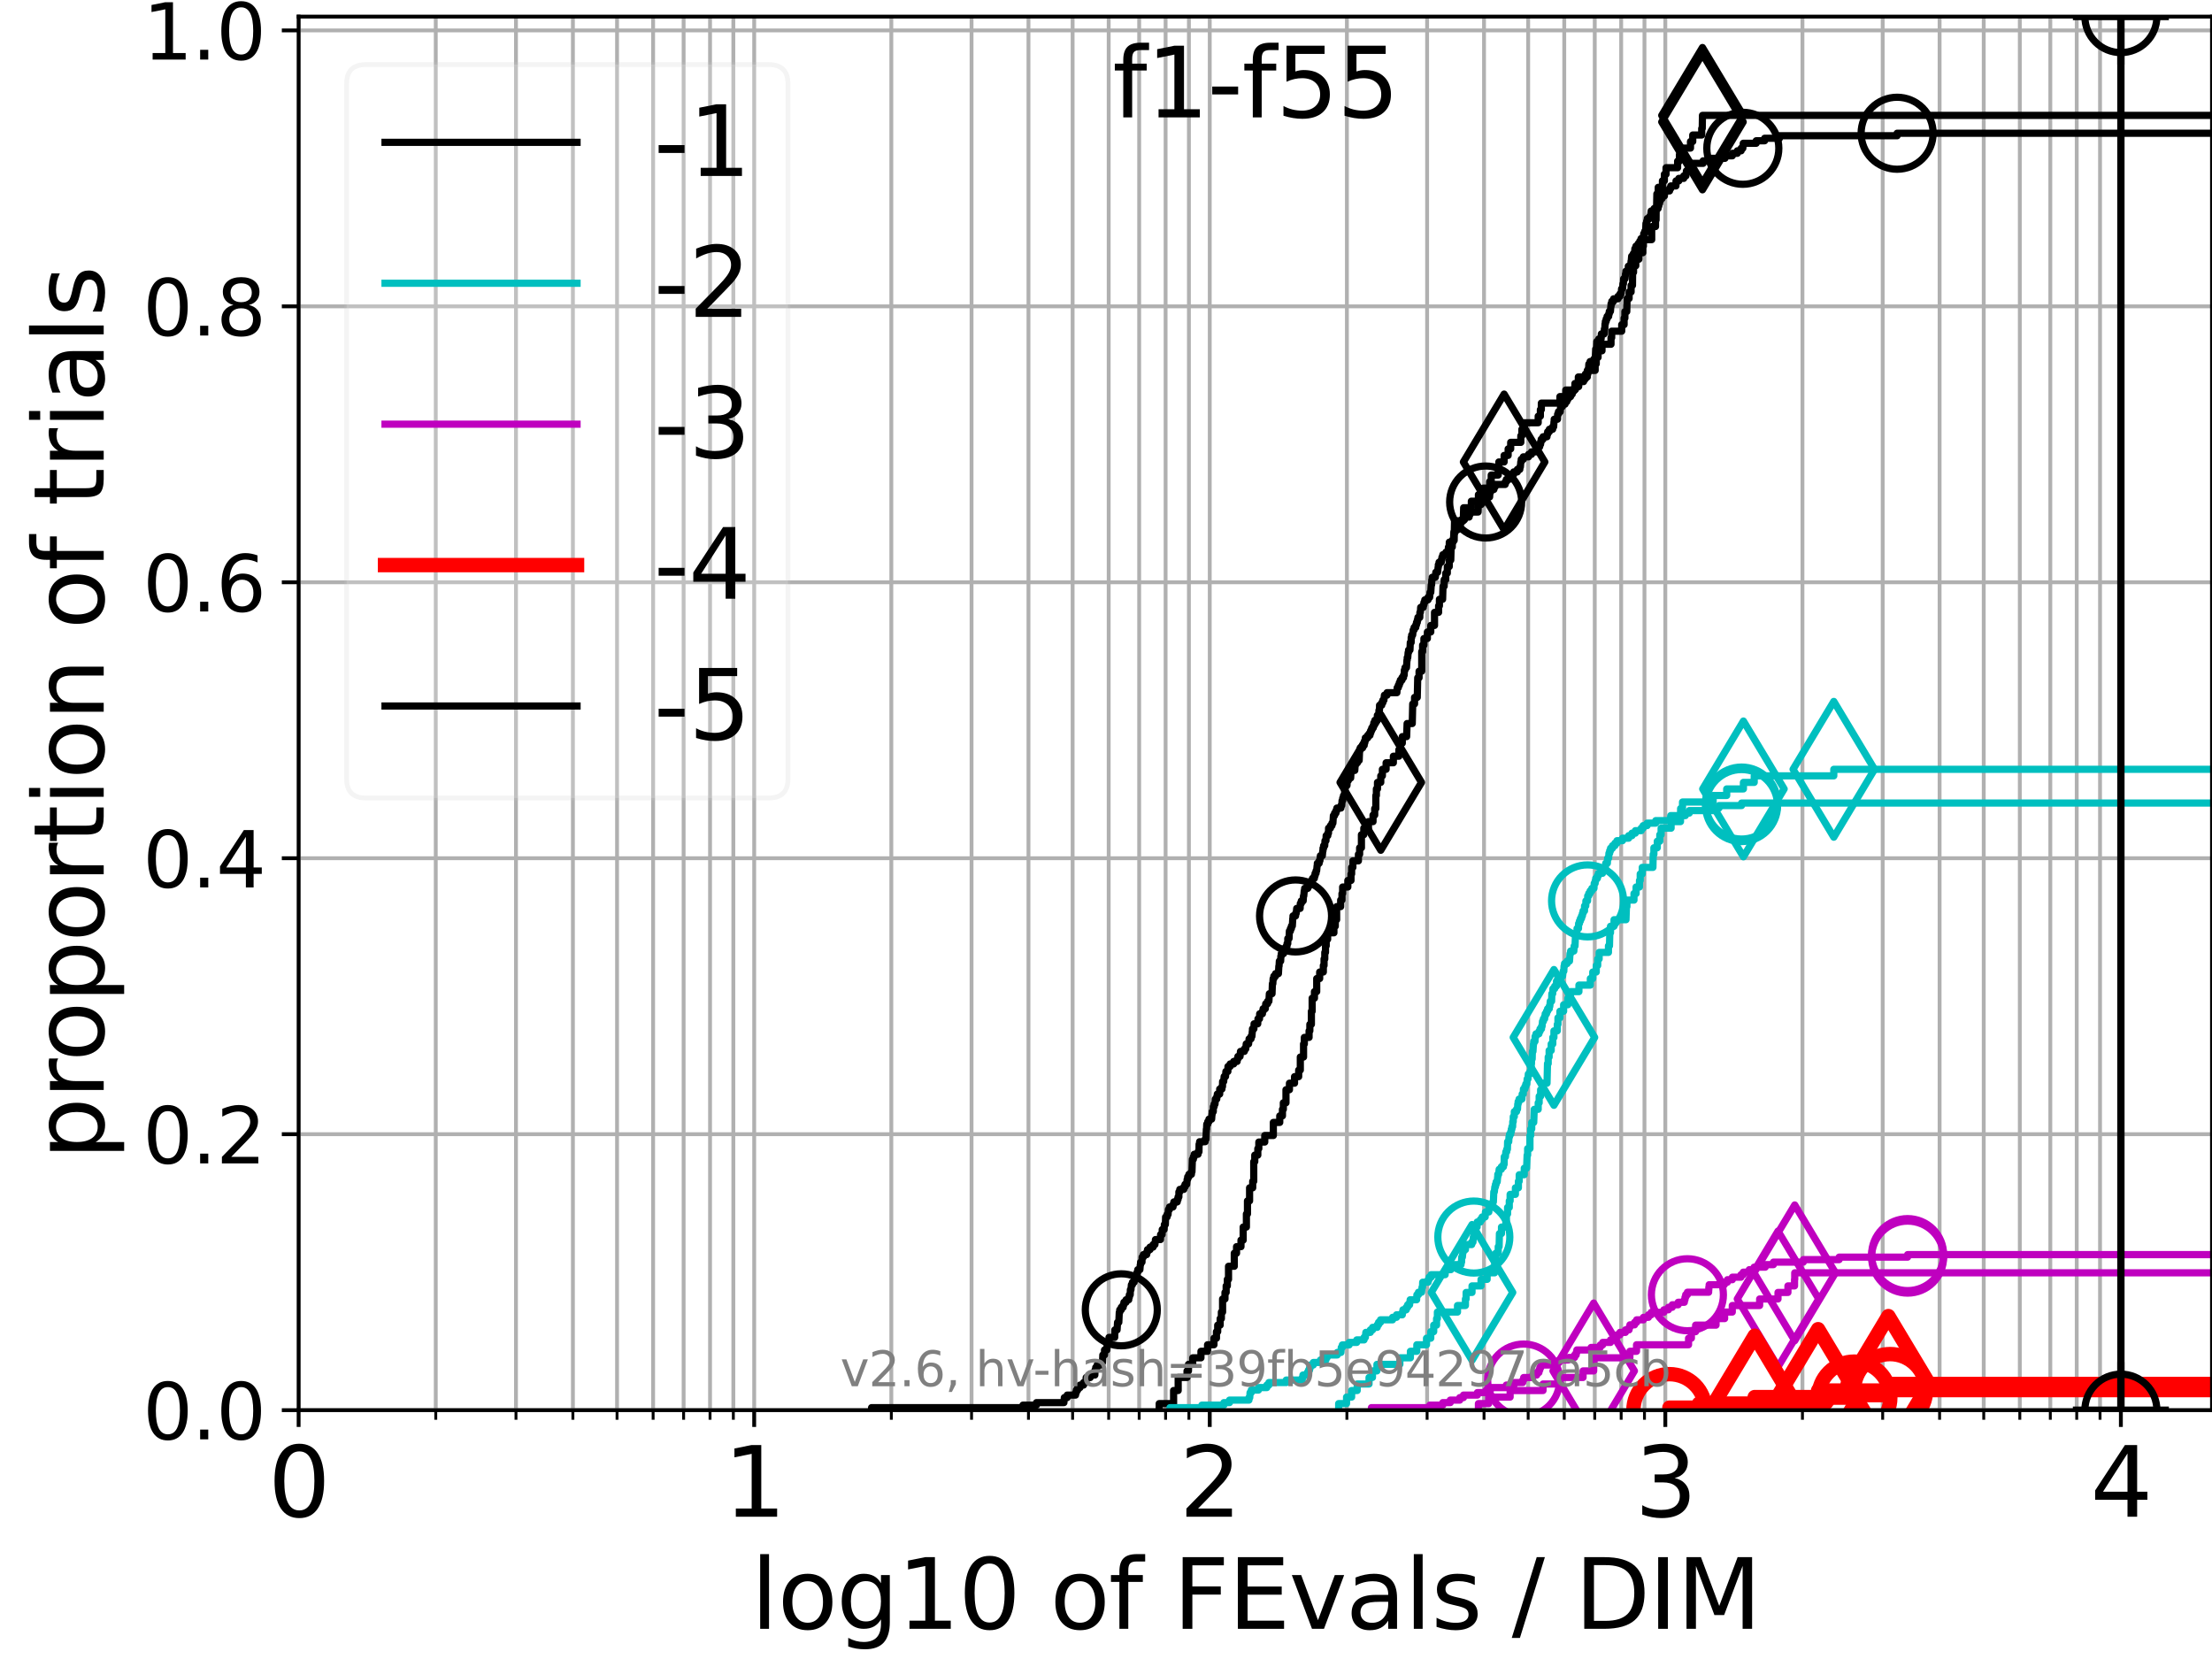 <?xml version="1.0" encoding="utf-8" standalone="no"?>
<!DOCTYPE svg PUBLIC "-//W3C//DTD SVG 1.1//EN"
  "http://www.w3.org/Graphics/SVG/1.1/DTD/svg11.dtd">
<svg xmlns:xlink="http://www.w3.org/1999/xlink" width="460.8pt" height="345.6pt" viewBox="0 0 460.8 345.6" xmlns="http://www.w3.org/2000/svg" version="1.1">
 <defs>
  <style type="text/css">*{stroke-linejoin: round; stroke-linecap: butt}</style>
 </defs>
 <g id="figure_1">
  <g id="patch_1">
   <path d="M 0 345.6 
L 460.8 345.6 
L 460.8 0 
L 0 0 
z
" style="fill: #ffffff"/>
  </g>
  <g id="axes_1">
   <g id="patch_2">
    <path d="M 62.208 293.76 
L 460.8 293.76 
L 460.8 3.456 
L 62.208 3.456 
z
" style="fill: #ffffff"/>
   </g>
   <g id="matplotlib.axis_1">
    <g id="xtick_1">
     <g id="line2d_1">
      <path d="M 62.208 293.76 
L 62.208 3.456 
" clip-path="url(#pc7ceb9f053)" style="fill: none; stroke: #b0b0b0; stroke-width: 0.8; stroke-linecap: square"/>
     </g>
     <g id="line2d_2">
      <defs>
       <path id="mea055ad39f" d="M 0 0 
L 0 3.5 
" style="stroke: #000000; stroke-width: 0.8"/>
      </defs>
      <g>
       <use xlink:href="#mea055ad39f" x="62.208" y="293.76" style="stroke: #000000; stroke-width: 0.8"/>
      </g>
     </g>
     <g id="text_1">
      <!-- 0 -->
      <g transform="translate(55.846 315.957) scale(0.2 -0.2)">
       <defs>
        <path id="DejaVuSans-30" d="M 2034 4250 
Q 1547 4250 1301 3770 
Q 1056 3291 1056 2328 
Q 1056 1369 1301 889 
Q 1547 409 2034 409 
Q 2525 409 2770 889 
Q 3016 1369 3016 2328 
Q 3016 3291 2770 3770 
Q 2525 4250 2034 4250 
z
M 2034 4750 
Q 2819 4750 3233 4129 
Q 3647 3509 3647 2328 
Q 3647 1150 3233 529 
Q 2819 -91 2034 -91 
Q 1250 -91 836 529 
Q 422 1150 422 2328 
Q 422 3509 836 4129 
Q 1250 4750 2034 4750 
z
" transform="scale(0.016)"/>
       </defs>
       <use xlink:href="#DejaVuSans-30"/>
      </g>
     </g>
    </g>
    <g id="xtick_2">
     <g id="line2d_3">
      <path d="M 157.111 293.76 
L 157.111 3.456 
" clip-path="url(#pc7ceb9f053)" style="fill: none; stroke: #b0b0b0; stroke-width: 0.8; stroke-linecap: square"/>
     </g>
     <g id="line2d_4">
      <g>
       <use xlink:href="#mea055ad39f" x="157.111" y="293.76" style="stroke: #000000; stroke-width: 0.8"/>
      </g>
     </g>
     <g id="text_2">
      <!-- 1 -->
      <g transform="translate(150.748 315.957) scale(0.2 -0.2)">
       <defs>
        <path id="DejaVuSans-31" d="M 794 531 
L 1825 531 
L 1825 4091 
L 703 3866 
L 703 4441 
L 1819 4666 
L 2450 4666 
L 2450 531 
L 3481 531 
L 3481 0 
L 794 0 
L 794 531 
z
" transform="scale(0.016)"/>
       </defs>
       <use xlink:href="#DejaVuSans-31"/>
      </g>
     </g>
    </g>
    <g id="xtick_3">
     <g id="line2d_5">
      <path d="M 252.013 293.76 
L 252.013 3.456 
" clip-path="url(#pc7ceb9f053)" style="fill: none; stroke: #b0b0b0; stroke-width: 0.8; stroke-linecap: square"/>
     </g>
     <g id="line2d_6">
      <g>
       <use xlink:href="#mea055ad39f" x="252.013" y="293.76" style="stroke: #000000; stroke-width: 0.8"/>
      </g>
     </g>
     <g id="text_3">
      <!-- 2 -->
      <g transform="translate(245.651 315.957) scale(0.2 -0.2)">
       <defs>
        <path id="DejaVuSans-32" d="M 1228 531 
L 3431 531 
L 3431 0 
L 469 0 
L 469 531 
Q 828 903 1448 1529 
Q 2069 2156 2228 2338 
Q 2531 2678 2651 2914 
Q 2772 3150 2772 3378 
Q 2772 3750 2511 3984 
Q 2250 4219 1831 4219 
Q 1534 4219 1204 4116 
Q 875 4013 500 3803 
L 500 4441 
Q 881 4594 1212 4672 
Q 1544 4750 1819 4750 
Q 2544 4750 2975 4387 
Q 3406 4025 3406 3419 
Q 3406 3131 3298 2873 
Q 3191 2616 2906 2266 
Q 2828 2175 2409 1742 
Q 1991 1309 1228 531 
z
" transform="scale(0.016)"/>
       </defs>
       <use xlink:href="#DejaVuSans-32"/>
      </g>
     </g>
    </g>
    <g id="xtick_4">
     <g id="line2d_7">
      <path d="M 346.916 293.76 
L 346.916 3.456 
" clip-path="url(#pc7ceb9f053)" style="fill: none; stroke: #b0b0b0; stroke-width: 0.8; stroke-linecap: square"/>
     </g>
     <g id="line2d_8">
      <g>
       <use xlink:href="#mea055ad39f" x="346.916" y="293.76" style="stroke: #000000; stroke-width: 0.8"/>
      </g>
     </g>
     <g id="text_4">
      <!-- 3 -->
      <g transform="translate(340.553 315.957) scale(0.2 -0.2)">
       <defs>
        <path id="DejaVuSans-33" d="M 2597 2516 
Q 3050 2419 3304 2112 
Q 3559 1806 3559 1356 
Q 3559 666 3084 287 
Q 2609 -91 1734 -91 
Q 1441 -91 1130 -33 
Q 819 25 488 141 
L 488 750 
Q 750 597 1062 519 
Q 1375 441 1716 441 
Q 2309 441 2620 675 
Q 2931 909 2931 1356 
Q 2931 1769 2642 2001 
Q 2353 2234 1838 2234 
L 1294 2234 
L 1294 2753 
L 1863 2753 
Q 2328 2753 2575 2939 
Q 2822 3125 2822 3475 
Q 2822 3834 2567 4026 
Q 2313 4219 1838 4219 
Q 1578 4219 1281 4162 
Q 984 4106 628 3988 
L 628 4550 
Q 988 4650 1302 4700 
Q 1616 4750 1894 4750 
Q 2613 4750 3031 4423 
Q 3450 4097 3450 3541 
Q 3450 3153 3228 2886 
Q 3006 2619 2597 2516 
z
" transform="scale(0.016)"/>
       </defs>
       <use xlink:href="#DejaVuSans-33"/>
      </g>
     </g>
    </g>
    <g id="xtick_5">
     <g id="line2d_9">
      <path d="M 441.818 293.76 
L 441.818 3.456 
" clip-path="url(#pc7ceb9f053)" style="fill: none; stroke: #b0b0b0; stroke-width: 0.8; stroke-linecap: square"/>
     </g>
     <g id="line2d_10">
      <g>
       <use xlink:href="#mea055ad39f" x="441.818" y="293.76" style="stroke: #000000; stroke-width: 0.8"/>
      </g>
     </g>
     <g id="text_5">
      <!-- 4 -->
      <g transform="translate(435.456 315.957) scale(0.2 -0.2)">
       <defs>
        <path id="DejaVuSans-34" d="M 2419 4116 
L 825 1625 
L 2419 1625 
L 2419 4116 
z
M 2253 4666 
L 3047 4666 
L 3047 1625 
L 3713 1625 
L 3713 1100 
L 3047 1100 
L 3047 0 
L 2419 0 
L 2419 1100 
L 313 1100 
L 313 1709 
L 2253 4666 
z
" transform="scale(0.016)"/>
       </defs>
       <use xlink:href="#DejaVuSans-34"/>
      </g>
     </g>
    </g>
    <g id="xtick_6">
     <g id="line2d_11">
      <path d="M 90.777 293.76 
L 90.777 3.456 
" clip-path="url(#pc7ceb9f053)" style="fill: none; stroke: #b0b0b0; stroke-width: 0.8; stroke-linecap: square"/>
     </g>
     <g id="line2d_12">
      <defs>
       <path id="m35ef27822e" d="M 0 0 
L 0 2 
" style="stroke: #000000; stroke-width: 0.6"/>
      </defs>
      <g>
       <use xlink:href="#m35ef27822e" x="90.777" y="293.76" style="stroke: #000000; stroke-width: 0.6"/>
      </g>
     </g>
    </g>
    <g id="xtick_7">
     <g id="line2d_13">
      <path d="M 107.488 293.76 
L 107.488 3.456 
" clip-path="url(#pc7ceb9f053)" style="fill: none; stroke: #b0b0b0; stroke-width: 0.8; stroke-linecap: square"/>
     </g>
     <g id="line2d_14">
      <g>
       <use xlink:href="#m35ef27822e" x="107.488" y="293.76" style="stroke: #000000; stroke-width: 0.6"/>
      </g>
     </g>
    </g>
    <g id="xtick_8">
     <g id="line2d_15">
      <path d="M 119.345 293.76 
L 119.345 3.456 
" clip-path="url(#pc7ceb9f053)" style="fill: none; stroke: #b0b0b0; stroke-width: 0.8; stroke-linecap: square"/>
     </g>
     <g id="line2d_16">
      <g>
       <use xlink:href="#m35ef27822e" x="119.345" y="293.76" style="stroke: #000000; stroke-width: 0.6"/>
      </g>
     </g>
    </g>
    <g id="xtick_9">
     <g id="line2d_17">
      <path d="M 128.542 293.76 
L 128.542 3.456 
" clip-path="url(#pc7ceb9f053)" style="fill: none; stroke: #b0b0b0; stroke-width: 0.8; stroke-linecap: square"/>
     </g>
     <g id="line2d_18">
      <g>
       <use xlink:href="#m35ef27822e" x="128.542" y="293.76" style="stroke: #000000; stroke-width: 0.6"/>
      </g>
     </g>
    </g>
    <g id="xtick_10">
     <g id="line2d_19">
      <path d="M 136.057 293.76 
L 136.057 3.456 
" clip-path="url(#pc7ceb9f053)" style="fill: none; stroke: #b0b0b0; stroke-width: 0.8; stroke-linecap: square"/>
     </g>
     <g id="line2d_20">
      <g>
       <use xlink:href="#m35ef27822e" x="136.057" y="293.76" style="stroke: #000000; stroke-width: 0.6"/>
      </g>
     </g>
    </g>
    <g id="xtick_11">
     <g id="line2d_21">
      <path d="M 142.41 293.76 
L 142.41 3.456 
" clip-path="url(#pc7ceb9f053)" style="fill: none; stroke: #b0b0b0; stroke-width: 0.8; stroke-linecap: square"/>
     </g>
     <g id="line2d_22">
      <g>
       <use xlink:href="#m35ef27822e" x="142.41" y="293.76" style="stroke: #000000; stroke-width: 0.6"/>
      </g>
     </g>
    </g>
    <g id="xtick_12">
     <g id="line2d_23">
      <path d="M 147.914 293.76 
L 147.914 3.456 
" clip-path="url(#pc7ceb9f053)" style="fill: none; stroke: #b0b0b0; stroke-width: 0.8; stroke-linecap: square"/>
     </g>
     <g id="line2d_24">
      <g>
       <use xlink:href="#m35ef27822e" x="147.914" y="293.76" style="stroke: #000000; stroke-width: 0.6"/>
      </g>
     </g>
    </g>
    <g id="xtick_13">
     <g id="line2d_25">
      <path d="M 152.768 293.76 
L 152.768 3.456 
" clip-path="url(#pc7ceb9f053)" style="fill: none; stroke: #b0b0b0; stroke-width: 0.8; stroke-linecap: square"/>
     </g>
     <g id="line2d_26">
      <g>
       <use xlink:href="#m35ef27822e" x="152.768" y="293.76" style="stroke: #000000; stroke-width: 0.6"/>
      </g>
     </g>
    </g>
    <g id="xtick_14">
     <g id="line2d_27">
      <path d="M 185.679 293.76 
L 185.679 3.456 
" clip-path="url(#pc7ceb9f053)" style="fill: none; stroke: #b0b0b0; stroke-width: 0.8; stroke-linecap: square"/>
     </g>
     <g id="line2d_28">
      <g>
       <use xlink:href="#m35ef27822e" x="185.679" y="293.76" style="stroke: #000000; stroke-width: 0.6"/>
      </g>
     </g>
    </g>
    <g id="xtick_15">
     <g id="line2d_29">
      <path d="M 202.391 293.76 
L 202.391 3.456 
" clip-path="url(#pc7ceb9f053)" style="fill: none; stroke: #b0b0b0; stroke-width: 0.8; stroke-linecap: square"/>
     </g>
     <g id="line2d_30">
      <g>
       <use xlink:href="#m35ef27822e" x="202.391" y="293.76" style="stroke: #000000; stroke-width: 0.6"/>
      </g>
     </g>
    </g>
    <g id="xtick_16">
     <g id="line2d_31">
      <path d="M 214.248 293.76 
L 214.248 3.456 
" clip-path="url(#pc7ceb9f053)" style="fill: none; stroke: #b0b0b0; stroke-width: 0.8; stroke-linecap: square"/>
     </g>
     <g id="line2d_32">
      <g>
       <use xlink:href="#m35ef27822e" x="214.248" y="293.76" style="stroke: #000000; stroke-width: 0.6"/>
      </g>
     </g>
    </g>
    <g id="xtick_17">
     <g id="line2d_33">
      <path d="M 223.445 293.76 
L 223.445 3.456 
" clip-path="url(#pc7ceb9f053)" style="fill: none; stroke: #b0b0b0; stroke-width: 0.8; stroke-linecap: square"/>
     </g>
     <g id="line2d_34">
      <g>
       <use xlink:href="#m35ef27822e" x="223.445" y="293.76" style="stroke: #000000; stroke-width: 0.6"/>
      </g>
     </g>
    </g>
    <g id="xtick_18">
     <g id="line2d_35">
      <path d="M 230.959 293.76 
L 230.959 3.456 
" clip-path="url(#pc7ceb9f053)" style="fill: none; stroke: #b0b0b0; stroke-width: 0.8; stroke-linecap: square"/>
     </g>
     <g id="line2d_36">
      <g>
       <use xlink:href="#m35ef27822e" x="230.959" y="293.76" style="stroke: #000000; stroke-width: 0.6"/>
      </g>
     </g>
    </g>
    <g id="xtick_19">
     <g id="line2d_37">
      <path d="M 237.313 293.76 
L 237.313 3.456 
" clip-path="url(#pc7ceb9f053)" style="fill: none; stroke: #b0b0b0; stroke-width: 0.8; stroke-linecap: square"/>
     </g>
     <g id="line2d_38">
      <g>
       <use xlink:href="#m35ef27822e" x="237.313" y="293.76" style="stroke: #000000; stroke-width: 0.6"/>
      </g>
     </g>
    </g>
    <g id="xtick_20">
     <g id="line2d_39">
      <path d="M 242.816 293.76 
L 242.816 3.456 
" clip-path="url(#pc7ceb9f053)" style="fill: none; stroke: #b0b0b0; stroke-width: 0.8; stroke-linecap: square"/>
     </g>
     <g id="line2d_40">
      <g>
       <use xlink:href="#m35ef27822e" x="242.816" y="293.76" style="stroke: #000000; stroke-width: 0.6"/>
      </g>
     </g>
    </g>
    <g id="xtick_21">
     <g id="line2d_41">
      <path d="M 247.671 293.76 
L 247.671 3.456 
" clip-path="url(#pc7ceb9f053)" style="fill: none; stroke: #b0b0b0; stroke-width: 0.8; stroke-linecap: square"/>
     </g>
     <g id="line2d_42">
      <g>
       <use xlink:href="#m35ef27822e" x="247.671" y="293.76" style="stroke: #000000; stroke-width: 0.6"/>
      </g>
     </g>
    </g>
    <g id="xtick_22">
     <g id="line2d_43">
      <path d="M 280.582 293.76 
L 280.582 3.456 
" clip-path="url(#pc7ceb9f053)" style="fill: none; stroke: #b0b0b0; stroke-width: 0.8; stroke-linecap: square"/>
     </g>
     <g id="line2d_44">
      <g>
       <use xlink:href="#m35ef27822e" x="280.582" y="293.76" style="stroke: #000000; stroke-width: 0.6"/>
      </g>
     </g>
    </g>
    <g id="xtick_23">
     <g id="line2d_45">
      <path d="M 297.293 293.76 
L 297.293 3.456 
" clip-path="url(#pc7ceb9f053)" style="fill: none; stroke: #b0b0b0; stroke-width: 0.8; stroke-linecap: square"/>
     </g>
     <g id="line2d_46">
      <g>
       <use xlink:href="#m35ef27822e" x="297.293" y="293.76" style="stroke: #000000; stroke-width: 0.6"/>
      </g>
     </g>
    </g>
    <g id="xtick_24">
     <g id="line2d_47">
      <path d="M 309.15 293.76 
L 309.15 3.456 
" clip-path="url(#pc7ceb9f053)" style="fill: none; stroke: #b0b0b0; stroke-width: 0.8; stroke-linecap: square"/>
     </g>
     <g id="line2d_48">
      <g>
       <use xlink:href="#m35ef27822e" x="309.15" y="293.76" style="stroke: #000000; stroke-width: 0.6"/>
      </g>
     </g>
    </g>
    <g id="xtick_25">
     <g id="line2d_49">
      <path d="M 318.347 293.76 
L 318.347 3.456 
" clip-path="url(#pc7ceb9f053)" style="fill: none; stroke: #b0b0b0; stroke-width: 0.8; stroke-linecap: square"/>
     </g>
     <g id="line2d_50">
      <g>
       <use xlink:href="#m35ef27822e" x="318.347" y="293.76" style="stroke: #000000; stroke-width: 0.6"/>
      </g>
     </g>
    </g>
    <g id="xtick_26">
     <g id="line2d_51">
      <path d="M 325.862 293.76 
L 325.862 3.456 
" clip-path="url(#pc7ceb9f053)" style="fill: none; stroke: #b0b0b0; stroke-width: 0.8; stroke-linecap: square"/>
     </g>
     <g id="line2d_52">
      <g>
       <use xlink:href="#m35ef27822e" x="325.862" y="293.76" style="stroke: #000000; stroke-width: 0.6"/>
      </g>
     </g>
    </g>
    <g id="xtick_27">
     <g id="line2d_53">
      <path d="M 332.215 293.76 
L 332.215 3.456 
" clip-path="url(#pc7ceb9f053)" style="fill: none; stroke: #b0b0b0; stroke-width: 0.8; stroke-linecap: square"/>
     </g>
     <g id="line2d_54">
      <g>
       <use xlink:href="#m35ef27822e" x="332.215" y="293.76" style="stroke: #000000; stroke-width: 0.6"/>
      </g>
     </g>
    </g>
    <g id="xtick_28">
     <g id="line2d_55">
      <path d="M 337.719 293.76 
L 337.719 3.456 
" clip-path="url(#pc7ceb9f053)" style="fill: none; stroke: #b0b0b0; stroke-width: 0.8; stroke-linecap: square"/>
     </g>
     <g id="line2d_56">
      <g>
       <use xlink:href="#m35ef27822e" x="337.719" y="293.76" style="stroke: #000000; stroke-width: 0.6"/>
      </g>
     </g>
    </g>
    <g id="xtick_29">
     <g id="line2d_57">
      <path d="M 342.573 293.76 
L 342.573 3.456 
" clip-path="url(#pc7ceb9f053)" style="fill: none; stroke: #b0b0b0; stroke-width: 0.8; stroke-linecap: square"/>
     </g>
     <g id="line2d_58">
      <g>
       <use xlink:href="#m35ef27822e" x="342.573" y="293.76" style="stroke: #000000; stroke-width: 0.6"/>
      </g>
     </g>
    </g>
    <g id="xtick_30">
     <g id="line2d_59">
      <path d="M 375.484 293.76 
L 375.484 3.456 
" clip-path="url(#pc7ceb9f053)" style="fill: none; stroke: #b0b0b0; stroke-width: 0.8; stroke-linecap: square"/>
     </g>
     <g id="line2d_60">
      <g>
       <use xlink:href="#m35ef27822e" x="375.484" y="293.76" style="stroke: #000000; stroke-width: 0.6"/>
      </g>
     </g>
    </g>
    <g id="xtick_31">
     <g id="line2d_61">
      <path d="M 392.196 293.76 
L 392.196 3.456 
" clip-path="url(#pc7ceb9f053)" style="fill: none; stroke: #b0b0b0; stroke-width: 0.8; stroke-linecap: square"/>
     </g>
     <g id="line2d_62">
      <g>
       <use xlink:href="#m35ef27822e" x="392.196" y="293.76" style="stroke: #000000; stroke-width: 0.6"/>
      </g>
     </g>
    </g>
    <g id="xtick_32">
     <g id="line2d_63">
      <path d="M 404.053 293.76 
L 404.053 3.456 
" clip-path="url(#pc7ceb9f053)" style="fill: none; stroke: #b0b0b0; stroke-width: 0.8; stroke-linecap: square"/>
     </g>
     <g id="line2d_64">
      <g>
       <use xlink:href="#m35ef27822e" x="404.053" y="293.76" style="stroke: #000000; stroke-width: 0.6"/>
      </g>
     </g>
    </g>
    <g id="xtick_33">
     <g id="line2d_65">
      <path d="M 413.25 293.76 
L 413.25 3.456 
" clip-path="url(#pc7ceb9f053)" style="fill: none; stroke: #b0b0b0; stroke-width: 0.8; stroke-linecap: square"/>
     </g>
     <g id="line2d_66">
      <g>
       <use xlink:href="#m35ef27822e" x="413.25" y="293.76" style="stroke: #000000; stroke-width: 0.6"/>
      </g>
     </g>
    </g>
    <g id="xtick_34">
     <g id="line2d_67">
      <path d="M 420.764 293.76 
L 420.764 3.456 
" clip-path="url(#pc7ceb9f053)" style="fill: none; stroke: #b0b0b0; stroke-width: 0.8; stroke-linecap: square"/>
     </g>
     <g id="line2d_68">
      <g>
       <use xlink:href="#m35ef27822e" x="420.764" y="293.76" style="stroke: #000000; stroke-width: 0.6"/>
      </g>
     </g>
    </g>
    <g id="xtick_35">
     <g id="line2d_69">
      <path d="M 427.118 293.76 
L 427.118 3.456 
" clip-path="url(#pc7ceb9f053)" style="fill: none; stroke: #b0b0b0; stroke-width: 0.8; stroke-linecap: square"/>
     </g>
     <g id="line2d_70">
      <g>
       <use xlink:href="#m35ef27822e" x="427.118" y="293.76" style="stroke: #000000; stroke-width: 0.6"/>
      </g>
     </g>
    </g>
    <g id="xtick_36">
     <g id="line2d_71">
      <path d="M 432.621 293.76 
L 432.621 3.456 
" clip-path="url(#pc7ceb9f053)" style="fill: none; stroke: #b0b0b0; stroke-width: 0.8; stroke-linecap: square"/>
     </g>
     <g id="line2d_72">
      <g>
       <use xlink:href="#m35ef27822e" x="432.621" y="293.76" style="stroke: #000000; stroke-width: 0.6"/>
      </g>
     </g>
    </g>
    <g id="xtick_37">
     <g id="line2d_73">
      <path d="M 437.476 293.76 
L 437.476 3.456 
" clip-path="url(#pc7ceb9f053)" style="fill: none; stroke: #b0b0b0; stroke-width: 0.8; stroke-linecap: square"/>
     </g>
     <g id="line2d_74">
      <g>
       <use xlink:href="#m35ef27822e" x="437.476" y="293.76" style="stroke: #000000; stroke-width: 0.6"/>
      </g>
     </g>
    </g>
    <g id="text_6">
     <!-- log10 of FEvals / DIM -->
     <g transform="translate(156.431 339.313) scale(0.2 -0.2)">
      <defs>
       <path id="DejaVuSans-6c" d="M 603 4863 
L 1178 4863 
L 1178 0 
L 603 0 
L 603 4863 
z
" transform="scale(0.016)"/>
       <path id="DejaVuSans-6f" d="M 1959 3097 
Q 1497 3097 1228 2736 
Q 959 2375 959 1747 
Q 959 1119 1226 758 
Q 1494 397 1959 397 
Q 2419 397 2687 759 
Q 2956 1122 2956 1747 
Q 2956 2369 2687 2733 
Q 2419 3097 1959 3097 
z
M 1959 3584 
Q 2709 3584 3137 3096 
Q 3566 2609 3566 1747 
Q 3566 888 3137 398 
Q 2709 -91 1959 -91 
Q 1206 -91 779 398 
Q 353 888 353 1747 
Q 353 2609 779 3096 
Q 1206 3584 1959 3584 
z
" transform="scale(0.016)"/>
       <path id="DejaVuSans-67" d="M 2906 1791 
Q 2906 2416 2648 2759 
Q 2391 3103 1925 3103 
Q 1463 3103 1205 2759 
Q 947 2416 947 1791 
Q 947 1169 1205 825 
Q 1463 481 1925 481 
Q 2391 481 2648 825 
Q 2906 1169 2906 1791 
z
M 3481 434 
Q 3481 -459 3084 -895 
Q 2688 -1331 1869 -1331 
Q 1566 -1331 1297 -1286 
Q 1028 -1241 775 -1147 
L 775 -588 
Q 1028 -725 1275 -790 
Q 1522 -856 1778 -856 
Q 2344 -856 2625 -561 
Q 2906 -266 2906 331 
L 2906 616 
Q 2728 306 2450 153 
Q 2172 0 1784 0 
Q 1141 0 747 490 
Q 353 981 353 1791 
Q 353 2603 747 3093 
Q 1141 3584 1784 3584 
Q 2172 3584 2450 3431 
Q 2728 3278 2906 2969 
L 2906 3500 
L 3481 3500 
L 3481 434 
z
" transform="scale(0.016)"/>
       <path id="DejaVuSans-20" transform="scale(0.016)"/>
       <path id="DejaVuSans-66" d="M 2375 4863 
L 2375 4384 
L 1825 4384 
Q 1516 4384 1395 4259 
Q 1275 4134 1275 3809 
L 1275 3500 
L 2222 3500 
L 2222 3053 
L 1275 3053 
L 1275 0 
L 697 0 
L 697 3053 
L 147 3053 
L 147 3500 
L 697 3500 
L 697 3744 
Q 697 4328 969 4595 
Q 1241 4863 1831 4863 
L 2375 4863 
z
" transform="scale(0.016)"/>
       <path id="DejaVuSans-46" d="M 628 4666 
L 3309 4666 
L 3309 4134 
L 1259 4134 
L 1259 2759 
L 3109 2759 
L 3109 2228 
L 1259 2228 
L 1259 0 
L 628 0 
L 628 4666 
z
" transform="scale(0.016)"/>
       <path id="DejaVuSans-45" d="M 628 4666 
L 3578 4666 
L 3578 4134 
L 1259 4134 
L 1259 2753 
L 3481 2753 
L 3481 2222 
L 1259 2222 
L 1259 531 
L 3634 531 
L 3634 0 
L 628 0 
L 628 4666 
z
" transform="scale(0.016)"/>
       <path id="DejaVuSans-76" d="M 191 3500 
L 800 3500 
L 1894 563 
L 2988 3500 
L 3597 3500 
L 2284 0 
L 1503 0 
L 191 3500 
z
" transform="scale(0.016)"/>
       <path id="DejaVuSans-61" d="M 2194 1759 
Q 1497 1759 1228 1600 
Q 959 1441 959 1056 
Q 959 750 1161 570 
Q 1363 391 1709 391 
Q 2188 391 2477 730 
Q 2766 1069 2766 1631 
L 2766 1759 
L 2194 1759 
z
M 3341 1997 
L 3341 0 
L 2766 0 
L 2766 531 
Q 2569 213 2275 61 
Q 1981 -91 1556 -91 
Q 1019 -91 701 211 
Q 384 513 384 1019 
Q 384 1609 779 1909 
Q 1175 2209 1959 2209 
L 2766 2209 
L 2766 2266 
Q 2766 2663 2505 2880 
Q 2244 3097 1772 3097 
Q 1472 3097 1187 3025 
Q 903 2953 641 2809 
L 641 3341 
Q 956 3463 1253 3523 
Q 1550 3584 1831 3584 
Q 2591 3584 2966 3190 
Q 3341 2797 3341 1997 
z
" transform="scale(0.016)"/>
       <path id="DejaVuSans-73" d="M 2834 3397 
L 2834 2853 
Q 2591 2978 2328 3040 
Q 2066 3103 1784 3103 
Q 1356 3103 1142 2972 
Q 928 2841 928 2578 
Q 928 2378 1081 2264 
Q 1234 2150 1697 2047 
L 1894 2003 
Q 2506 1872 2764 1633 
Q 3022 1394 3022 966 
Q 3022 478 2636 193 
Q 2250 -91 1575 -91 
Q 1294 -91 989 -36 
Q 684 19 347 128 
L 347 722 
Q 666 556 975 473 
Q 1284 391 1588 391 
Q 1994 391 2212 530 
Q 2431 669 2431 922 
Q 2431 1156 2273 1281 
Q 2116 1406 1581 1522 
L 1381 1569 
Q 847 1681 609 1914 
Q 372 2147 372 2553 
Q 372 3047 722 3315 
Q 1072 3584 1716 3584 
Q 2034 3584 2315 3537 
Q 2597 3491 2834 3397 
z
" transform="scale(0.016)"/>
       <path id="DejaVuSans-2f" d="M 1625 4666 
L 2156 4666 
L 531 -594 
L 0 -594 
L 1625 4666 
z
" transform="scale(0.016)"/>
       <path id="DejaVuSans-44" d="M 1259 4147 
L 1259 519 
L 2022 519 
Q 2988 519 3436 956 
Q 3884 1394 3884 2338 
Q 3884 3275 3436 3711 
Q 2988 4147 2022 4147 
L 1259 4147 
z
M 628 4666 
L 1925 4666 
Q 3281 4666 3915 4102 
Q 4550 3538 4550 2338 
Q 4550 1131 3912 565 
Q 3275 0 1925 0 
L 628 0 
L 628 4666 
z
" transform="scale(0.016)"/>
       <path id="DejaVuSans-49" d="M 628 4666 
L 1259 4666 
L 1259 0 
L 628 0 
L 628 4666 
z
" transform="scale(0.016)"/>
       <path id="DejaVuSans-4d" d="M 628 4666 
L 1569 4666 
L 2759 1491 
L 3956 4666 
L 4897 4666 
L 4897 0 
L 4281 0 
L 4281 4097 
L 3078 897 
L 2444 897 
L 1241 4097 
L 1241 0 
L 628 0 
L 628 4666 
z
" transform="scale(0.016)"/>
      </defs>
      <use xlink:href="#DejaVuSans-6c"/>
      <use xlink:href="#DejaVuSans-6f" x="27.783"/>
      <use xlink:href="#DejaVuSans-67" x="88.965"/>
      <use xlink:href="#DejaVuSans-31" x="152.441"/>
      <use xlink:href="#DejaVuSans-30" x="216.064"/>
      <use xlink:href="#DejaVuSans-20" x="279.688"/>
      <use xlink:href="#DejaVuSans-6f" x="311.475"/>
      <use xlink:href="#DejaVuSans-66" x="372.656"/>
      <use xlink:href="#DejaVuSans-20" x="407.861"/>
      <use xlink:href="#DejaVuSans-46" x="439.648"/>
      <use xlink:href="#DejaVuSans-45" x="497.168"/>
      <use xlink:href="#DejaVuSans-76" x="560.352"/>
      <use xlink:href="#DejaVuSans-61" x="619.531"/>
      <use xlink:href="#DejaVuSans-6c" x="680.811"/>
      <use xlink:href="#DejaVuSans-73" x="708.594"/>
      <use xlink:href="#DejaVuSans-20" x="760.693"/>
      <use xlink:href="#DejaVuSans-2f" x="792.48"/>
      <use xlink:href="#DejaVuSans-20" x="826.172"/>
      <use xlink:href="#DejaVuSans-44" x="857.959"/>
      <use xlink:href="#DejaVuSans-49" x="934.961"/>
      <use xlink:href="#DejaVuSans-4d" x="964.453"/>
     </g>
    </g>
   </g>
   <g id="matplotlib.axis_2">
    <g id="ytick_1">
     <g id="line2d_75">
      <path d="M 62.208 293.76 
L 460.8 293.76 
" clip-path="url(#pc7ceb9f053)" style="fill: none; stroke: #b0b0b0; stroke-width: 0.8; stroke-linecap: square"/>
     </g>
     <g id="line2d_76">
      <defs>
       <path id="m0ddde752ee" d="M 0 0 
L -3.5 0 
" style="stroke: #000000; stroke-width: 0.8"/>
      </defs>
      <g>
       <use xlink:href="#m0ddde752ee" x="62.208" y="293.76" style="stroke: #000000; stroke-width: 0.8"/>
      </g>
     </g>
     <g id="text_7">
      <!-- 0.0 -->
      <g transform="translate(29.763 299.839) scale(0.16 -0.16)">
       <defs>
        <path id="DejaVuSans-2e" d="M 684 794 
L 1344 794 
L 1344 0 
L 684 0 
L 684 794 
z
" transform="scale(0.016)"/>
       </defs>
       <use xlink:href="#DejaVuSans-30"/>
       <use xlink:href="#DejaVuSans-2e" x="63.623"/>
       <use xlink:href="#DejaVuSans-30" x="95.41"/>
      </g>
     </g>
    </g>
    <g id="ytick_2">
     <g id="line2d_77">
      <path d="M 62.208 236.274 
L 460.8 236.274 
" clip-path="url(#pc7ceb9f053)" style="fill: none; stroke: #b0b0b0; stroke-width: 0.8; stroke-linecap: square"/>
     </g>
     <g id="line2d_78">
      <g>
       <use xlink:href="#m0ddde752ee" x="62.208" y="236.274" style="stroke: #000000; stroke-width: 0.8"/>
      </g>
     </g>
     <g id="text_8">
      <!-- 0.2 -->
      <g transform="translate(29.763 242.353) scale(0.16 -0.16)">
       <use xlink:href="#DejaVuSans-30"/>
       <use xlink:href="#DejaVuSans-2e" x="63.623"/>
       <use xlink:href="#DejaVuSans-32" x="95.41"/>
      </g>
     </g>
    </g>
    <g id="ytick_3">
     <g id="line2d_79">
      <path d="M 62.208 178.788 
L 460.8 178.788 
" clip-path="url(#pc7ceb9f053)" style="fill: none; stroke: #b0b0b0; stroke-width: 0.8; stroke-linecap: square"/>
     </g>
     <g id="line2d_80">
      <g>
       <use xlink:href="#m0ddde752ee" x="62.208" y="178.788" style="stroke: #000000; stroke-width: 0.8"/>
      </g>
     </g>
     <g id="text_9">
      <!-- 0.4 -->
      <g transform="translate(29.763 184.867) scale(0.16 -0.16)">
       <use xlink:href="#DejaVuSans-30"/>
       <use xlink:href="#DejaVuSans-2e" x="63.623"/>
       <use xlink:href="#DejaVuSans-34" x="95.41"/>
      </g>
     </g>
    </g>
    <g id="ytick_4">
     <g id="line2d_81">
      <path d="M 62.208 121.302 
L 460.8 121.302 
" clip-path="url(#pc7ceb9f053)" style="fill: none; stroke: #b0b0b0; stroke-width: 0.8; stroke-linecap: square"/>
     </g>
     <g id="line2d_82">
      <g>
       <use xlink:href="#m0ddde752ee" x="62.208" y="121.302" style="stroke: #000000; stroke-width: 0.8"/>
      </g>
     </g>
     <g id="text_10">
      <!-- 0.6 -->
      <g transform="translate(29.763 127.381) scale(0.16 -0.16)">
       <defs>
        <path id="DejaVuSans-36" d="M 2113 2584 
Q 1688 2584 1439 2293 
Q 1191 2003 1191 1497 
Q 1191 994 1439 701 
Q 1688 409 2113 409 
Q 2538 409 2786 701 
Q 3034 994 3034 1497 
Q 3034 2003 2786 2293 
Q 2538 2584 2113 2584 
z
M 3366 4563 
L 3366 3988 
Q 3128 4100 2886 4159 
Q 2644 4219 2406 4219 
Q 1781 4219 1451 3797 
Q 1122 3375 1075 2522 
Q 1259 2794 1537 2939 
Q 1816 3084 2150 3084 
Q 2853 3084 3261 2657 
Q 3669 2231 3669 1497 
Q 3669 778 3244 343 
Q 2819 -91 2113 -91 
Q 1303 -91 875 529 
Q 447 1150 447 2328 
Q 447 3434 972 4092 
Q 1497 4750 2381 4750 
Q 2619 4750 2861 4703 
Q 3103 4656 3366 4563 
z
" transform="scale(0.016)"/>
       </defs>
       <use xlink:href="#DejaVuSans-30"/>
       <use xlink:href="#DejaVuSans-2e" x="63.623"/>
       <use xlink:href="#DejaVuSans-36" x="95.41"/>
      </g>
     </g>
    </g>
    <g id="ytick_5">
     <g id="line2d_83">
      <path d="M 62.208 63.816 
L 460.8 63.816 
" clip-path="url(#pc7ceb9f053)" style="fill: none; stroke: #b0b0b0; stroke-width: 0.8; stroke-linecap: square"/>
     </g>
     <g id="line2d_84">
      <g>
       <use xlink:href="#m0ddde752ee" x="62.208" y="63.816" style="stroke: #000000; stroke-width: 0.8"/>
      </g>
     </g>
     <g id="text_11">
      <!-- 0.8 -->
      <g transform="translate(29.763 69.895) scale(0.16 -0.16)">
       <defs>
        <path id="DejaVuSans-38" d="M 2034 2216 
Q 1584 2216 1326 1975 
Q 1069 1734 1069 1313 
Q 1069 891 1326 650 
Q 1584 409 2034 409 
Q 2484 409 2743 651 
Q 3003 894 3003 1313 
Q 3003 1734 2745 1975 
Q 2488 2216 2034 2216 
z
M 1403 2484 
Q 997 2584 770 2862 
Q 544 3141 544 3541 
Q 544 4100 942 4425 
Q 1341 4750 2034 4750 
Q 2731 4750 3128 4425 
Q 3525 4100 3525 3541 
Q 3525 3141 3298 2862 
Q 3072 2584 2669 2484 
Q 3125 2378 3379 2068 
Q 3634 1759 3634 1313 
Q 3634 634 3220 271 
Q 2806 -91 2034 -91 
Q 1263 -91 848 271 
Q 434 634 434 1313 
Q 434 1759 690 2068 
Q 947 2378 1403 2484 
z
M 1172 3481 
Q 1172 3119 1398 2916 
Q 1625 2713 2034 2713 
Q 2441 2713 2670 2916 
Q 2900 3119 2900 3481 
Q 2900 3844 2670 4047 
Q 2441 4250 2034 4250 
Q 1625 4250 1398 4047 
Q 1172 3844 1172 3481 
z
" transform="scale(0.016)"/>
       </defs>
       <use xlink:href="#DejaVuSans-30"/>
       <use xlink:href="#DejaVuSans-2e" x="63.623"/>
       <use xlink:href="#DejaVuSans-38" x="95.41"/>
      </g>
     </g>
    </g>
    <g id="ytick_6">
     <g id="line2d_85">
      <path d="M 62.208 6.33 
L 460.8 6.33 
" clip-path="url(#pc7ceb9f053)" style="fill: none; stroke: #b0b0b0; stroke-width: 0.8; stroke-linecap: square"/>
     </g>
     <g id="line2d_86">
      <g>
       <use xlink:href="#m0ddde752ee" x="62.208" y="6.33" style="stroke: #000000; stroke-width: 0.8"/>
      </g>
     </g>
     <g id="text_12">
      <!-- 1.0 -->
      <g transform="translate(29.763 12.409) scale(0.16 -0.16)">
       <use xlink:href="#DejaVuSans-31"/>
       <use xlink:href="#DejaVuSans-2e" x="63.623"/>
       <use xlink:href="#DejaVuSans-30" x="95.41"/>
      </g>
     </g>
    </g>
    <g id="text_13">
     <!-- proportion of trials -->
     <g transform="translate(21.604 241.614) rotate(-90) scale(0.2 -0.2)">
      <defs>
       <path id="DejaVuSans-70" d="M 1159 525 
L 1159 -1331 
L 581 -1331 
L 581 3500 
L 1159 3500 
L 1159 2969 
Q 1341 3281 1617 3432 
Q 1894 3584 2278 3584 
Q 2916 3584 3314 3078 
Q 3713 2572 3713 1747 
Q 3713 922 3314 415 
Q 2916 -91 2278 -91 
Q 1894 -91 1617 61 
Q 1341 213 1159 525 
z
M 3116 1747 
Q 3116 2381 2855 2742 
Q 2594 3103 2138 3103 
Q 1681 3103 1420 2742 
Q 1159 2381 1159 1747 
Q 1159 1113 1420 752 
Q 1681 391 2138 391 
Q 2594 391 2855 752 
Q 3116 1113 3116 1747 
z
" transform="scale(0.016)"/>
       <path id="DejaVuSans-72" d="M 2631 2963 
Q 2534 3019 2420 3045 
Q 2306 3072 2169 3072 
Q 1681 3072 1420 2755 
Q 1159 2438 1159 1844 
L 1159 0 
L 581 0 
L 581 3500 
L 1159 3500 
L 1159 2956 
Q 1341 3275 1631 3429 
Q 1922 3584 2338 3584 
Q 2397 3584 2469 3576 
Q 2541 3569 2628 3553 
L 2631 2963 
z
" transform="scale(0.016)"/>
       <path id="DejaVuSans-74" d="M 1172 4494 
L 1172 3500 
L 2356 3500 
L 2356 3053 
L 1172 3053 
L 1172 1153 
Q 1172 725 1289 603 
Q 1406 481 1766 481 
L 2356 481 
L 2356 0 
L 1766 0 
Q 1100 0 847 248 
Q 594 497 594 1153 
L 594 3053 
L 172 3053 
L 172 3500 
L 594 3500 
L 594 4494 
L 1172 4494 
z
" transform="scale(0.016)"/>
       <path id="DejaVuSans-69" d="M 603 3500 
L 1178 3500 
L 1178 0 
L 603 0 
L 603 3500 
z
M 603 4863 
L 1178 4863 
L 1178 4134 
L 603 4134 
L 603 4863 
z
" transform="scale(0.016)"/>
       <path id="DejaVuSans-6e" d="M 3513 2113 
L 3513 0 
L 2938 0 
L 2938 2094 
Q 2938 2591 2744 2837 
Q 2550 3084 2163 3084 
Q 1697 3084 1428 2787 
Q 1159 2491 1159 1978 
L 1159 0 
L 581 0 
L 581 3500 
L 1159 3500 
L 1159 2956 
Q 1366 3272 1645 3428 
Q 1925 3584 2291 3584 
Q 2894 3584 3203 3211 
Q 3513 2838 3513 2113 
z
" transform="scale(0.016)"/>
      </defs>
      <use xlink:href="#DejaVuSans-70"/>
      <use xlink:href="#DejaVuSans-72" x="63.477"/>
      <use xlink:href="#DejaVuSans-6f" x="102.34"/>
      <use xlink:href="#DejaVuSans-70" x="163.521"/>
      <use xlink:href="#DejaVuSans-6f" x="226.998"/>
      <use xlink:href="#DejaVuSans-72" x="288.18"/>
      <use xlink:href="#DejaVuSans-74" x="329.293"/>
      <use xlink:href="#DejaVuSans-69" x="368.502"/>
      <use xlink:href="#DejaVuSans-6f" x="396.285"/>
      <use xlink:href="#DejaVuSans-6e" x="457.467"/>
      <use xlink:href="#DejaVuSans-20" x="520.846"/>
      <use xlink:href="#DejaVuSans-6f" x="552.633"/>
      <use xlink:href="#DejaVuSans-66" x="613.814"/>
      <use xlink:href="#DejaVuSans-20" x="649.02"/>
      <use xlink:href="#DejaVuSans-74" x="680.807"/>
      <use xlink:href="#DejaVuSans-72" x="720.016"/>
      <use xlink:href="#DejaVuSans-69" x="761.129"/>
      <use xlink:href="#DejaVuSans-61" x="788.912"/>
      <use xlink:href="#DejaVuSans-6c" x="850.191"/>
      <use xlink:href="#DejaVuSans-73" x="877.975"/>
     </g>
    </g>
   </g>
   <g id="line2d_87">
    <path d="M 241.481 293.76 
L 241.481 292.398 
L 244.482 292.398 
L 244.482 289.673 
L 245.436 289.673 
L 245.436 286.949 
L 247.28 286.949 
L 247.28 285.587 
L 247.579 285.587 
L 247.579 284.224 
L 248.464 284.224 
L 248.464 282.862 
L 250.18 282.862 
L 250.18 281.5 
L 251.557 281.5 
L 251.557 280.138 
L 252.89 280.138 
L 252.89 278.776 
L 253.411 278.776 
L 253.411 277.413 
L 253.669 277.413 
L 253.669 276.051 
L 254.181 276.051 
L 254.181 274.689 
L 254.434 274.689 
L 254.434 273.327 
L 254.686 273.327 
L 254.686 270.602 
L 255.185 270.602 
L 255.185 269.24 
L 255.433 269.24 
L 255.433 267.878 
L 255.678 267.878 
L 255.678 266.515 
L 255.923 266.515 
L 255.923 263.791 
L 257.123 263.791 
L 257.123 261.067 
L 257.594 261.067 
L 257.594 259.704 
L 258.519 259.704 
L 258.519 258.342 
L 258.974 258.342 
L 258.974 255.618 
L 259.648 255.618 
L 259.648 252.893 
L 259.87 252.893 
L 259.87 250.169 
L 260.31 250.169 
L 260.31 247.444 
L 260.962 247.444 
L 260.962 246.082 
L 261.177 246.082 
L 261.177 241.995 
L 261.391 241.995 
L 261.391 240.633 
L 262.026 240.633 
L 262.026 239.271 
L 262.236 239.271 
L 262.236 237.909 
L 263.472 237.909 
L 263.472 236.547 
L 265.258 236.547 
L 265.258 233.822 
L 266.596 233.822 
L 266.596 232.46 
L 267.157 232.46 
L 267.157 231.098 
L 267.342 231.098 
L 267.342 229.735 
L 267.892 229.735 
L 267.892 227.011 
L 268.615 227.011 
L 268.615 225.649 
L 269.675 225.649 
L 269.675 224.286 
L 270.539 224.286 
L 270.539 222.924 
L 270.879 222.924 
L 270.879 220.2 
L 271.552 220.2 
L 271.552 217.475 
L 271.718 217.475 
L 271.718 216.113 
L 272.703 216.113 
L 272.703 214.751 
L 272.865 214.751 
L 272.865 213.389 
L 273.187 213.389 
L 273.187 210.664 
L 273.347 210.664 
L 273.347 207.94 
L 273.823 207.94 
L 273.823 206.578 
L 274.294 206.578 
L 274.294 203.853 
L 274.913 203.853 
L 274.913 202.491 
L 275.674 202.491 
L 275.674 201.129 
L 275.825 201.129 
L 275.825 199.766 
L 275.975 199.766 
L 275.975 198.404 
L 276.125 198.404 
L 276.125 197.042 
L 276.274 197.042 
L 276.274 195.68 
L 276.57 195.68 
L 276.57 194.317 
L 277.878 194.317 
L 277.878 192.955 
L 278.163 192.955 
L 278.163 191.593 
L 278.446 191.593 
L 278.446 188.869 
L 279.284 188.869 
L 279.284 187.506 
L 279.559 187.506 
L 279.559 186.144 
L 279.696 186.144 
L 279.696 184.782 
L 280.777 184.782 
L 280.777 183.42 
L 281.438 183.42 
L 281.438 182.057 
L 281.569 182.057 
L 281.569 180.695 
L 281.83 180.695 
L 281.83 179.333 
L 282.983 179.333 
L 282.983 177.971 
L 283.235 177.971 
L 283.235 176.609 
L 283.61 176.609 
L 283.61 173.884 
L 284.105 173.884 
L 284.105 172.522 
L 285.077 172.522 
L 285.077 171.16 
L 286.027 171.16 
L 286.027 169.797 
L 286.378 169.797 
L 286.378 168.435 
L 286.61 168.435 
L 286.61 165.711 
L 286.726 165.711 
L 286.726 164.349 
L 286.956 164.349 
L 286.956 162.986 
L 287.639 162.986 
L 287.639 161.624 
L 287.976 161.624 
L 287.976 160.262 
L 288.752 160.262 
L 288.752 158.9 
L 290.262 158.9 
L 290.262 157.537 
L 291.411 157.537 
L 291.411 156.175 
L 291.719 156.175 
L 291.719 154.813 
L 292.126 154.813 
L 292.126 153.451 
L 293.027 153.451 
L 293.126 150.726 
L 294.199 150.726 
L 294.295 146.64 
L 294.677 146.64 
L 294.677 145.277 
L 295.244 145.277 
L 295.338 141.191 
L 295.618 141.191 
L 295.618 139.828 
L 296.172 139.828 
L 296.172 135.742 
L 296.355 135.742 
L 296.355 134.38 
L 296.628 134.38 
L 296.628 133.017 
L 297.348 133.017 
L 297.348 131.655 
L 298.056 131.655 
L 298.056 130.293 
L 298.837 130.293 
L 298.837 127.568 
L 299.688 127.568 
L 299.688 126.206 
L 299.857 126.206 
L 299.857 124.844 
L 300.522 124.844 
L 300.605 122.12 
L 300.851 122.12 
L 300.851 120.757 
L 301.178 120.757 
L 301.178 119.395 
L 301.502 119.395 
L 301.502 118.033 
L 301.903 118.033 
L 301.903 116.671 
L 302.221 116.671 
L 302.3 113.946 
L 302.537 113.946 
L 302.537 112.584 
L 302.928 112.584 
L 303.006 108.497 
L 304.831 108.497 
L 304.905 105.773 
L 306.507 105.773 
L 306.507 104.411 
L 307.98 104.411 
L 307.98 103.048 
L 309.001 103.048 
L 309.001 101.686 
L 310.324 101.686 
L 310.324 100.324 
L 310.648 100.324 
L 310.648 98.962 
L 312.107 98.962 
L 312.107 97.599 
L 312.232 97.599 
L 312.232 96.237 
L 313.335 96.237 
L 313.335 94.875 
L 314.174 94.875 
L 314.174 93.513 
L 314.704 93.513 
L 314.704 92.151 
L 316.815 92.151 
L 316.815 90.788 
L 317.037 90.788 
L 317.037 89.426 
L 317.531 89.426 
L 317.531 88.064 
L 320.433 88.064 
L 320.433 86.702 
L 320.889 86.702 
L 320.889 85.339 
L 321.09 85.339 
L 321.09 83.977 
L 324.962 83.977 
L 324.962 82.615 
L 326.177 82.615 
L 326.177 81.253 
L 328.082 81.253 
L 328.082 79.891 
L 328.795 79.891 
L 328.795 78.528 
L 330.664 78.528 
L 330.664 77.166 
L 332.3 77.166 
L 332.3 75.804 
L 332.529 75.804 
L 332.529 74.442 
L 332.907 74.442 
L 332.907 73.079 
L 333.727 73.079 
L 333.727 71.717 
L 335.602 71.717 
L 335.602 70.355 
L 335.743 70.355 
L 335.743 68.993 
L 337.832 68.993 
L 337.832 67.63 
L 338.33 67.63 
L 338.33 66.268 
L 338.495 66.268 
L 338.495 64.906 
L 338.887 64.906 
L 338.952 62.182 
L 339.372 62.182 
L 339.372 60.819 
L 339.789 60.819 
L 339.789 59.457 
L 340.074 59.457 
L 340.106 56.733 
L 340.295 56.733 
L 340.295 55.37 
L 340.764 55.37 
L 340.764 54.008 
L 341.412 54.008 
L 341.412 52.646 
L 342.231 52.646 
L 342.231 51.284 
L 342.351 51.284 
L 342.351 49.922 
L 344.08 49.922 
L 344.08 47.197 
L 344.875 47.197 
L 344.875 45.835 
L 344.988 45.835 
L 345.016 43.11 
L 345.1 43.11 
L 345.156 40.386 
L 345.435 40.386 
L 345.435 39.024 
L 346.314 39.024 
L 346.314 37.661 
L 346.72 37.661 
L 346.72 36.299 
L 347.068 36.299 
L 347.068 34.937 
L 349.478 34.937 
L 349.478 33.575 
L 349.854 33.575 
L 349.854 32.213 
L 350.572 32.213 
L 350.572 30.85 
L 352.159 30.85 
L 352.159 29.488 
L 352.628 29.488 
L 352.628 28.126 
L 354.497 28.126 
L 354.497 26.764 
L 354.609 26.764 
L 354.653 24.039 
L 354.653 24.039 
L 460.8 24.039 
L 460.8 24.039 
" clip-path="url(#pc7ceb9f053)" style="fill: none; stroke: #000000; stroke-width: 1.5; stroke-linecap: square"/>
   </g>
   <g id="line2d_88">
    <defs>
     <path id="me892d86fb6" d="M -0 14.142 
L 8.485 0 
L -0 -14.142 
L -8.485 -0 
z
" style="stroke: #000000; stroke-width: 1.5; stroke-linejoin: miter"/>
    </defs>
    <g clip-path="url(#pc7ceb9f053)">
     <use xlink:href="#me892d86fb6" x="287.639" y="162.986" style="fill-opacity: 0; stroke: #000000; stroke-width: 1.5; stroke-linejoin: miter"/>
     <use xlink:href="#me892d86fb6" x="313.335" y="96.237" style="fill-opacity: 0; stroke: #000000; stroke-width: 1.5; stroke-linejoin: miter"/>
     <use xlink:href="#me892d86fb6" x="354.653" y="25.401" style="fill-opacity: 0; stroke: #000000; stroke-width: 1.5; stroke-linejoin: miter"/>
     <use xlink:href="#me892d86fb6" x="354.653" y="24.039" style="fill-opacity: 0; stroke: #000000; stroke-width: 1.5; stroke-linejoin: miter"/>
    </g>
   </g>
   <g id="line2d_89">
    <path clip-path="url(#pc7ceb9f053)" style="fill: none; stroke: #000000; stroke-width: 1.5; stroke-linecap: square"/>
    <g clip-path="url(#pc7ceb9f053)">
     <use xlink:href="#me892d86fb6" x="-1" y="581.19" style="fill-opacity: 0; stroke: #000000; stroke-width: 1.5; stroke-linejoin: miter"/>
     <use xlink:href="#me892d86fb6" x="460.8" y="581.19" style="fill-opacity: 0; stroke: #000000; stroke-width: 1.5; stroke-linejoin: miter"/>
    </g>
   </g>
   <g id="line2d_90">
    <path d="M 181.565 293.76 
L 181.565 293.237 
L 213.098 293.237 
L 213.098 292.715 
L 215.914 292.715 
L 215.914 292.192 
L 221.633 292.192 
L 221.719 291.147 
L 222.317 291.147 
L 222.317 290.624 
L 224.058 290.624 
L 224.058 290.102 
L 224.22 290.102 
L 224.22 289.579 
L 224.503 289.579 
L 224.503 289.057 
L 224.982 289.057 
L 224.982 288.534 
L 225.729 288.534 
L 225.729 288.011 
L 226.195 288.011 
L 226.272 286.966 
L 227.11 286.966 
L 227.11 286.444 
L 228.079 286.444 
L 228.116 285.398 
L 228.263 285.398 
L 228.263 284.876 
L 228.555 284.876 
L 228.555 284.353 
L 229.491 284.353 
L 229.491 283.831 
L 229.668 283.831 
L 229.739 282.263 
L 230.091 282.263 
L 230.091 281.218 
L 230.58 281.218 
L 230.649 279.65 
L 231.028 279.65 
L 231.028 278.605 
L 232.211 278.605 
L 232.244 277.037 
L 232.708 277.037 
L 232.806 275.469 
L 233.068 275.469 
L 233.166 273.379 
L 233.263 273.379 
L 233.263 272.856 
L 233.587 272.856 
L 233.587 272.333 
L 233.972 272.333 
L 233.972 271.811 
L 234.131 271.811 
L 234.131 271.288 
L 234.574 271.288 
L 234.574 270.766 
L 235.136 270.766 
L 235.136 270.243 
L 235.26 270.243 
L 235.26 269.72 
L 235.446 269.72 
L 235.476 268.675 
L 235.599 268.675 
L 235.691 267.63 
L 235.905 267.63 
L 235.905 267.107 
L 236.269 267.107 
L 236.329 266.062 
L 236.72 266.062 
L 236.72 265.54 
L 236.869 265.54 
L 236.869 265.017 
L 237.017 265.017 
L 237.017 264.494 
L 237.46 264.494 
L 237.547 263.449 
L 237.606 263.449 
L 237.606 262.927 
L 237.897 262.927 
L 237.926 261.881 
L 238.186 261.881 
L 238.186 261.359 
L 238.872 261.359 
L 238.872 260.836 
L 239.042 260.836 
L 239.042 260.314 
L 239.575 260.314 
L 239.575 259.791 
L 240.211 259.791 
L 240.211 259.268 
L 240.593 259.268 
L 240.702 258.223 
L 241.746 258.223 
L 241.773 257.178 
L 242.089 257.178 
L 242.115 256.133 
L 242.506 256.133 
L 242.558 255.088 
L 242.765 255.088 
L 242.816 253.52 
L 243.124 253.52 
L 243.124 252.997 
L 243.328 252.997 
L 243.404 251.952 
L 243.632 251.952 
L 243.632 251.429 
L 244.358 251.429 
L 244.358 250.907 
L 244.532 250.907 
L 244.532 250.384 
L 245.242 250.384 
L 245.242 249.862 
L 245.412 249.862 
L 245.412 249.339 
L 245.581 249.339 
L 245.581 248.294 
L 245.773 248.294 
L 245.773 247.771 
L 246.604 247.771 
L 246.604 247.249 
L 246.861 247.249 
L 246.861 246.726 
L 247.21 246.726 
L 247.303 245.681 
L 247.418 245.681 
L 247.418 245.158 
L 247.671 245.158 
L 247.671 244.636 
L 248.194 244.636 
L 248.194 244.113 
L 248.307 244.113 
L 248.397 241.5 
L 248.599 241.5 
L 248.599 240.977 
L 248.778 240.977 
L 248.778 240.455 
L 249.572 240.455 
L 249.572 239.932 
L 249.769 239.932 
L 249.791 238.364 
L 249.899 238.364 
L 249.899 237.842 
L 251.054 237.842 
L 251.054 237.319 
L 251.223 237.319 
L 251.307 235.229 
L 251.348 235.229 
L 251.39 234.184 
L 251.599 234.184 
L 251.599 233.661 
L 251.848 233.661 
L 251.848 233.138 
L 252.403 233.138 
L 252.484 232.093 
L 252.525 232.093 
L 252.525 231.571 
L 252.748 231.571 
L 252.769 230.525 
L 252.93 230.525 
L 252.93 230.003 
L 253.111 230.003 
L 253.171 228.958 
L 253.471 228.958 
L 253.471 228.435 
L 253.59 228.435 
L 253.59 227.912 
L 254.083 227.912 
L 254.083 226.867 
L 254.551 226.867 
L 254.551 226.345 
L 254.667 226.345 
L 254.686 225.299 
L 254.917 225.299 
L 255.013 224.254 
L 255.3 224.254 
L 255.376 223.209 
L 255.791 223.209 
L 255.81 222.164 
L 256.259 222.164 
L 256.259 221.641 
L 256.996 221.641 
L 256.996 221.119 
L 257.72 221.119 
L 257.72 220.596 
L 257.881 220.596 
L 257.881 220.073 
L 258.325 220.073 
L 258.414 219.028 
L 259.217 219.028 
L 259.217 218.506 
L 259.511 218.506 
L 259.613 217.46 
L 260.107 217.46 
L 260.209 216.415 
L 260.612 216.415 
L 260.612 215.893 
L 260.796 215.893 
L 260.879 214.847 
L 260.912 214.847 
L 260.912 214.325 
L 261.21 214.325 
L 261.243 213.28 
L 262.01 213.28 
L 262.059 212.234 
L 262.38 212.234 
L 262.412 211.189 
L 262.985 211.189 
L 262.985 210.667 
L 263.127 210.667 
L 263.127 210.144 
L 263.581 210.144 
L 263.674 209.099 
L 264.06 209.099 
L 264.06 208.576 
L 264.336 208.576 
L 264.428 207.008 
L 264.988 207.008 
L 265.063 204.918 
L 265.153 204.918 
L 265.213 203.873 
L 265.363 203.873 
L 265.363 203.35 
L 265.719 203.35 
L 265.719 202.828 
L 266.32 202.828 
L 266.408 201.26 
L 266.451 201.26 
L 266.509 200.215 
L 266.784 200.215 
L 266.827 199.169 
L 266.913 199.169 
L 266.913 198.647 
L 267.398 198.647 
L 267.498 197.602 
L 267.962 197.602 
L 267.962 197.079 
L 268.116 197.079 
L 268.116 196.556 
L 268.269 196.556 
L 268.269 195.511 
L 268.532 195.511 
L 268.601 193.944 
L 268.821 193.944 
L 268.821 193.421 
L 269.026 193.421 
L 269.026 192.898 
L 269.216 192.898 
L 269.311 191.331 
L 269.352 191.331 
L 269.352 190.808 
L 269.89 190.808 
L 269.89 190.285 
L 270.023 190.285 
L 270.129 189.24 
L 270.84 189.24 
L 270.879 188.195 
L 271.087 188.195 
L 271.087 187.672 
L 271.475 187.672 
L 271.539 186.627 
L 271.603 186.627 
L 271.693 185.582 
L 271.782 185.582 
L 271.782 185.059 
L 272.44 185.059 
L 272.44 184.537 
L 272.79 184.537 
L 272.79 184.014 
L 273.1 184.014 
L 273.1 183.492 
L 273.432 183.492 
L 273.432 182.969 
L 273.811 182.969 
L 273.811 182.446 
L 273.956 182.446 
L 273.956 181.924 
L 274.161 181.924 
L 274.161 181.401 
L 274.282 181.401 
L 274.377 180.356 
L 274.425 180.356 
L 274.425 179.833 
L 274.806 179.833 
L 274.806 179.311 
L 274.96 179.311 
L 275.055 178.266 
L 275.465 178.266 
L 275.558 177.22 
L 275.605 177.22 
L 275.605 176.698 
L 275.732 176.698 
L 275.732 176.175 
L 275.964 176.175 
L 276.021 175.13 
L 276.228 175.13 
L 276.262 174.085 
L 276.604 174.085 
L 276.604 173.562 
L 276.751 173.562 
L 276.763 172.517 
L 277.156 172.517 
L 277.156 171.994 
L 277.469 171.994 
L 277.469 171.472 
L 277.668 171.472 
L 277.768 169.904 
L 278.021 169.904 
L 278.021 169.381 
L 278.305 169.381 
L 278.305 168.859 
L 278.489 168.859 
L 278.489 168.336 
L 279.337 168.336 
L 279.337 167.814 
L 279.507 167.814 
L 279.58 166.768 
L 279.718 166.768 
L 279.718 166.246 
L 279.875 166.246 
L 279.875 165.723 
L 280.084 165.723 
L 280.157 164.155 
L 280.251 164.155 
L 280.251 163.633 
L 280.602 163.633 
L 280.664 162.588 
L 280.9 162.588 
L 280.9 162.065 
L 281.368 162.065 
L 281.458 160.497 
L 282.228 160.497 
L 282.297 159.452 
L 282.366 159.452 
L 282.366 158.929 
L 282.759 158.929 
L 282.759 158.407 
L 283.139 158.407 
L 283.226 156.316 
L 283.361 156.316 
L 283.361 155.794 
L 283.859 155.794 
L 283.859 155.271 
L 284.19 155.271 
L 284.19 154.749 
L 284.313 154.749 
L 284.313 154.226 
L 284.426 154.226 
L 284.426 153.703 
L 284.92 153.703 
L 284.92 153.181 
L 285.39 153.181 
L 285.39 152.658 
L 285.573 152.658 
L 285.573 152.136 
L 285.774 152.136 
L 285.774 151.613 
L 286.072 151.613 
L 286.072 151.09 
L 286.19 151.09 
L 286.19 150.568 
L 286.414 150.568 
L 286.414 150.045 
L 286.912 150.045 
L 286.929 149 
L 287.211 149 
L 287.264 147.955 
L 287.369 147.955 
L 287.386 146.91 
L 287.838 146.91 
L 287.838 146.387 
L 288.07 146.387 
L 288.07 145.864 
L 288.293 145.864 
L 288.396 144.819 
L 288.946 144.819 
L 288.946 144.297 
L 290.997 144.297 
L 291.061 143.251 
L 291.3 143.251 
L 291.3 142.729 
L 291.506 142.729 
L 291.506 142.206 
L 291.711 142.206 
L 291.711 141.684 
L 292.064 141.684 
L 292.064 141.161 
L 292.374 141.161 
L 292.374 140.638 
L 292.521 140.638 
L 292.552 139.593 
L 292.69 139.593 
L 292.69 139.071 
L 292.997 139.071 
L 293.096 137.503 
L 293.149 137.503 
L 293.149 136.98 
L 293.262 136.98 
L 293.338 135.935 
L 293.429 135.935 
L 293.429 135.412 
L 293.722 135.412 
L 293.789 133.845 
L 293.968 133.845 
L 293.976 132.799 
L 294.08 132.799 
L 294.08 132.277 
L 294.287 132.277 
L 294.391 131.232 
L 294.582 131.232 
L 294.582 130.709 
L 294.925 130.709 
L 294.925 130.186 
L 295.078 130.186 
L 295.078 129.664 
L 295.251 129.664 
L 295.251 129.141 
L 295.381 129.141 
L 295.381 128.619 
L 295.768 128.619 
L 295.789 127.573 
L 295.889 127.573 
L 295.953 126.528 
L 296.489 126.528 
L 296.489 126.006 
L 296.635 126.006 
L 296.635 125.483 
L 296.81 125.483 
L 296.81 124.96 
L 297.485 124.96 
L 297.485 124.438 
L 297.819 124.438 
L 297.9 123.393 
L 298.056 123.393 
L 298.157 121.825 
L 298.23 121.825 
L 298.271 120.78 
L 298.358 120.78 
L 298.358 120.257 
L 299.009 120.257 
L 299.107 119.212 
L 299.48 119.212 
L 299.585 118.167 
L 299.63 118.167 
L 299.63 117.644 
L 299.779 117.644 
L 299.779 117.121 
L 300.255 117.121 
L 300.255 116.599 
L 300.382 116.599 
L 300.382 116.076 
L 300.567 116.076 
L 300.567 115.554 
L 301.209 115.554 
L 301.209 115.031 
L 301.681 115.031 
L 301.73 113.986 
L 301.89 113.986 
L 301.915 112.941 
L 302.657 112.941 
L 302.657 112.418 
L 302.784 112.418 
L 302.874 110.85 
L 303.143 110.85 
L 303.143 110.328 
L 303.711 110.328 
L 303.711 109.805 
L 303.852 109.805 
L 303.852 109.282 
L 304.249 109.282 
L 304.249 108.76 
L 304.503 108.76 
L 304.503 108.237 
L 305.099 108.237 
L 305.099 107.715 
L 306.043 107.715 
L 306.043 107.192 
L 306.237 107.192 
L 306.237 106.669 
L 307.916 106.669 
L 307.974 105.102 
L 308.564 105.102 
L 308.564 104.579 
L 309.489 104.579 
L 309.489 103.534 
L 310.313 103.534 
L 310.379 102.489 
L 310.538 102.489 
L 310.538 101.966 
L 311.205 101.966 
L 311.205 101.443 
L 311.45 101.443 
L 311.45 100.921 
L 313.554 100.921 
L 313.554 100.398 
L 313.794 100.398 
L 313.794 99.876 
L 314.356 99.876 
L 314.356 99.353 
L 314.982 99.353 
L 314.982 98.83 
L 315.33 98.83 
L 315.33 98.308 
L 316.09 98.308 
L 316.09 97.785 
L 316.605 97.785 
L 316.605 97.263 
L 316.725 97.263 
L 316.81 96.217 
L 316.9 96.217 
L 316.9 95.695 
L 317.329 95.695 
L 317.329 95.172 
L 318.421 95.172 
L 318.421 94.65 
L 319.042 94.65 
L 319.042 94.127 
L 319.9 94.127 
L 319.9 93.604 
L 320.319 93.604 
L 320.319 93.082 
L 320.737 93.082 
L 320.737 92.559 
L 320.931 92.559 
L 320.931 92.037 
L 321.059 92.037 
L 321.059 91.514 
L 321.439 91.514 
L 321.439 90.991 
L 322.261 90.991 
L 322.261 90.469 
L 322.403 90.469 
L 322.403 89.946 
L 322.756 89.946 
L 322.756 89.424 
L 323.443 89.424 
L 323.443 88.901 
L 323.654 88.901 
L 323.726 87.856 
L 323.769 87.856 
L 323.769 87.333 
L 324.454 87.333 
L 324.482 86.288 
L 324.652 86.288 
L 324.652 85.765 
L 325.026 85.765 
L 325.099 84.72 
L 325.451 84.72 
L 325.451 84.198 
L 326.026 84.198 
L 326.026 83.675 
L 326.391 83.675 
L 326.391 83.152 
L 326.664 83.152 
L 326.664 82.63 
L 327.173 82.63 
L 327.173 82.107 
L 327.521 82.107 
L 327.521 81.585 
L 327.765 81.585 
L 327.765 81.062 
L 328.237 81.062 
L 328.237 80.539 
L 328.865 80.539 
L 328.957 79.494 
L 329.893 79.494 
L 329.893 78.972 
L 330.237 78.972 
L 330.262 77.926 
L 330.774 77.926 
L 330.774 77.404 
L 330.893 77.404 
L 330.987 75.836 
L 331.244 75.836 
L 331.244 75.313 
L 332.032 75.313 
L 332.032 74.791 
L 332.321 74.791 
L 332.412 72.7 
L 332.582 72.7 
L 332.643 71.133 
L 333.043 71.133 
L 333.043 70.61 
L 333.542 70.61 
L 333.588 69.565 
L 334.17 69.565 
L 334.226 68.52 
L 334.313 68.52 
L 334.355 67.474 
L 334.425 67.474 
L 334.425 66.952 
L 334.597 66.952 
L 334.597 66.429 
L 334.789 66.429 
L 334.789 65.907 
L 335.116 65.907 
L 335.116 65.384 
L 335.24 65.384 
L 335.24 64.861 
L 335.482 64.861 
L 335.567 63.816 
L 335.607 63.816 
L 335.607 63.294 
L 335.767 63.294 
L 335.767 62.771 
L 336.138 62.771 
L 336.138 62.248 
L 337.062 62.248 
L 337.062 61.726 
L 337.481 61.726 
L 337.481 61.203 
L 337.729 61.203 
L 337.806 60.158 
L 338.014 60.158 
L 338.088 59.113 
L 338.188 59.113 
L 338.231 58.068 
L 338.527 58.068 
L 338.626 57.022 
L 338.714 57.022 
L 338.714 56.5 
L 339.209 56.5 
L 339.209 55.455 
L 339.693 55.455 
L 339.781 54.409 
L 339.813 54.409 
L 339.906 53.364 
L 340.251 53.364 
L 340.251 52.842 
L 340.505 52.842 
L 340.577 51.796 
L 340.798 51.796 
L 340.798 51.274 
L 341.261 51.274 
L 341.261 50.751 
L 341.6 50.751 
L 341.6 50.229 
L 341.862 50.229 
L 341.862 49.706 
L 342.341 49.706 
L 342.422 48.661 
L 342.651 48.661 
L 342.651 48.138 
L 342.818 48.138 
L 342.886 46.57 
L 343.033 46.57 
L 343.033 46.048 
L 343.164 46.048 
L 343.164 45.525 
L 343.709 45.525 
L 343.709 45.003 
L 343.86 45.003 
L 343.96 43.957 
L 344.578 43.957 
L 344.578 43.435 
L 345.409 43.435 
L 345.409 42.912 
L 345.563 42.912 
L 345.563 42.39 
L 345.726 42.39 
L 345.726 41.867 
L 345.87 41.867 
L 345.87 41.344 
L 346.249 41.344 
L 346.249 40.822 
L 346.728 40.822 
L 346.823 39.777 
L 347.795 39.777 
L 347.795 39.254 
L 348.06 39.254 
L 348.06 38.731 
L 349.132 38.731 
L 349.144 37.686 
L 349.731 37.686 
L 349.731 37.164 
L 350.747 37.164 
L 350.747 36.641 
L 351.206 36.641 
L 351.315 35.596 
L 351.869 35.596 
L 351.902 34.551 
L 352.323 34.551 
L 352.323 34.028 
L 354.788 34.028 
L 354.788 33.505 
L 356.093 33.505 
L 356.093 32.983 
L 359.341 32.983 
L 359.341 32.46 
L 360.878 32.46 
L 360.878 31.938 
L 361.922 31.938 
L 361.922 31.415 
L 362.71 31.415 
L 362.71 30.892 
L 363.062 30.892 
L 363.156 29.847 
L 365.848 29.847 
L 365.848 29.325 
L 367.606 29.325 
L 367.606 28.802 
L 370.702 28.802 
L 370.702 28.279 
L 395.205 28.279 
L 395.205 27.757 
L 395.205 27.757 
L 460.8 27.757 
L 460.8 27.757 
" clip-path="url(#pc7ceb9f053)" style="fill: none; stroke: #000000; stroke-width: 1.5; stroke-linecap: square"/>
   </g>
   <g id="line2d_91">
    <defs>
     <path id="m50c787bfd9" d="M 0 7.5 
C 1.989 7.5 3.897 6.71 5.303 5.303 
C 6.71 3.897 7.5 1.989 7.5 0 
C 7.5 -1.989 6.71 -3.897 5.303 -5.303 
C 3.897 -6.71 1.989 -7.5 0 -7.5 
C -1.989 -7.5 -3.897 -6.71 -5.303 -5.303 
C -6.71 -3.897 -7.5 -1.989 -7.5 0 
C -7.5 1.989 -6.71 3.897 -5.303 5.303 
C -3.897 6.71 -1.989 7.5 0 7.5 
z
" style="stroke: #000000; stroke-width: 1.5"/>
    </defs>
    <g clip-path="url(#pc7ceb9f053)">
     <use xlink:href="#m50c787bfd9" x="233.587" y="272.856" style="fill-opacity: 0; stroke: #000000; stroke-width: 1.5"/>
     <use xlink:href="#m50c787bfd9" x="269.89" y="190.808" style="fill-opacity: 0; stroke: #000000; stroke-width: 1.5"/>
     <use xlink:href="#m50c787bfd9" x="309.489" y="104.579" style="fill-opacity: 0; stroke: #000000; stroke-width: 1.5"/>
     <use xlink:href="#m50c787bfd9" x="363.062" y="30.892" style="fill-opacity: 0; stroke: #000000; stroke-width: 1.5"/>
     <use xlink:href="#m50c787bfd9" x="395.205" y="27.757" style="fill-opacity: 0; stroke: #000000; stroke-width: 1.5"/>
    </g>
   </g>
   <g id="line2d_92">
    <path clip-path="url(#pc7ceb9f053)" style="fill: none; stroke: #000000; stroke-width: 1.5; stroke-linecap: square"/>
   </g>
   <g id="line2d_93">
    <path d="M 278.867 293.76 
L 278.867 292.398 
L 280.51 292.398 
L 280.51 291.036 
L 281.569 291.036 
L 281.569 289.673 
L 282.73 289.673 
L 282.73 288.311 
L 285.197 288.311 
L 285.197 286.949 
L 285.91 286.949 
L 285.91 285.587 
L 286.841 285.587 
L 286.841 284.224 
L 291.617 284.224 
L 291.617 282.862 
L 293.812 282.862 
L 293.812 281.5 
L 295.15 281.5 
L 295.15 280.138 
L 297.169 280.138 
L 297.169 278.776 
L 298.056 278.776 
L 298.056 277.413 
L 298.665 277.413 
L 298.665 276.051 
L 299.265 276.051 
L 299.265 274.689 
L 299.435 274.689 
L 299.435 273.327 
L 303.623 273.327 
L 303.623 271.964 
L 305.274 271.964 
L 305.274 270.602 
L 305.421 270.602 
L 305.421 269.24 
L 306.649 269.24 
L 306.649 267.878 
L 308.527 267.878 
L 308.527 266.515 
L 309.799 266.515 
L 309.799 265.153 
L 311.352 265.153 
L 311.416 262.429 
L 311.605 262.429 
L 311.605 261.067 
L 312.107 261.067 
L 312.107 259.704 
L 312.294 259.704 
L 312.356 256.98 
L 312.787 256.98 
L 312.787 255.618 
L 313.697 255.618 
L 313.697 254.255 
L 313.817 254.255 
L 313.817 252.893 
L 314.055 252.893 
L 314.055 251.531 
L 314.41 251.531 
L 314.41 250.169 
L 314.587 250.169 
L 314.587 248.807 
L 315.687 248.807 
L 315.687 247.444 
L 316.311 247.444 
L 316.311 246.082 
L 316.48 246.082 
L 316.48 244.72 
L 317.531 244.72 
L 317.531 243.358 
L 318.02 243.358 
L 318.128 240.633 
L 318.236 240.633 
L 318.236 239.271 
L 318.717 239.271 
L 318.717 236.547 
L 318.876 236.547 
L 318.876 235.184 
L 319.087 235.184 
L 319.087 233.822 
L 319.505 233.822 
L 319.61 231.098 
L 320.433 231.098 
L 320.433 229.735 
L 320.636 229.735 
L 320.636 228.373 
L 320.939 228.373 
L 320.939 227.011 
L 321.34 227.011 
L 321.34 225.649 
L 322.276 225.649 
L 322.373 221.562 
L 322.518 221.562 
L 322.518 220.2 
L 322.712 220.2 
L 322.712 218.838 
L 323.143 218.838 
L 323.143 217.475 
L 323.476 217.475 
L 323.476 216.113 
L 323.712 216.113 
L 323.712 214.751 
L 324.411 214.751 
L 324.411 213.389 
L 324.55 213.389 
L 324.55 212.026 
L 324.962 212.026 
L 324.962 210.664 
L 325.731 210.664 
L 325.731 209.302 
L 326.617 209.302 
L 326.617 207.94 
L 327.14 207.94 
L 327.14 206.578 
L 328.919 206.578 
L 328.919 205.215 
L 331.295 205.215 
L 331.295 203.853 
L 331.801 203.853 
L 331.801 202.491 
L 332.529 202.491 
L 332.529 201.129 
L 332.832 201.129 
L 332.832 199.766 
L 333.132 199.766 
L 333.132 198.404 
L 335.07 198.404 
L 335.07 197.042 
L 335.283 197.042 
L 335.354 194.317 
L 335.496 194.317 
L 335.496 192.955 
L 336.232 192.955 
L 336.232 191.593 
L 338.724 191.593 
L 338.822 188.869 
L 338.92 188.869 
L 338.92 187.506 
L 340.389 187.506 
L 340.389 186.144 
L 340.826 186.144 
L 340.826 184.782 
L 341.534 184.782 
L 341.534 183.42 
L 341.687 183.42 
L 341.687 182.057 
L 342.11 182.057 
L 342.11 180.695 
L 344.337 180.695 
L 344.394 177.971 
L 344.536 177.971 
L 344.536 176.609 
L 345.24 176.609 
L 345.24 175.246 
L 345.766 175.246 
L 345.766 173.884 
L 346.041 173.884 
L 346.041 172.522 
L 348.122 172.522 
L 348.122 171.16 
L 350.078 171.16 
L 350.103 168.435 
L 350.498 168.435 
L 350.498 167.073 
L 356.879 167.073 
L 356.879 165.711 
L 359.704 165.711 
L 359.704 164.349 
L 363.187 164.349 
L 363.187 162.986 
L 365.435 162.986 
L 365.435 161.624 
L 382.014 161.624 
L 382.014 160.262 
L 382.014 160.262 
L 460.8 160.262 
L 460.8 160.262 
" clip-path="url(#pc7ceb9f053)" style="fill: none; stroke: #00bfbf; stroke-width: 1.5; stroke-linecap: square"/>
   </g>
   <g id="line2d_94">
    <defs>
     <path id="m5207375515" d="M -0 14.142 
L 8.485 0 
L -0 -14.142 
L -8.485 -0 
z
" style="stroke: #00bfbf; stroke-width: 1.5; stroke-linejoin: miter"/>
    </defs>
    <g clip-path="url(#pc7ceb9f053)">
     <use xlink:href="#m5207375515" x="306.649" y="269.24" style="fill-opacity: 0; stroke: #00bfbf; stroke-width: 1.5; stroke-linejoin: miter"/>
     <use xlink:href="#m5207375515" x="323.712" y="216.113" style="fill-opacity: 0; stroke: #00bfbf; stroke-width: 1.5; stroke-linejoin: miter"/>
     <use xlink:href="#m5207375515" x="363.187" y="164.349" style="fill-opacity: 0; stroke: #00bfbf; stroke-width: 1.5; stroke-linejoin: miter"/>
     <use xlink:href="#m5207375515" x="382.014" y="160.262" style="fill-opacity: 0; stroke: #00bfbf; stroke-width: 1.5; stroke-linejoin: miter"/>
    </g>
   </g>
   <g id="line2d_95">
    <path clip-path="url(#pc7ceb9f053)" style="fill: none; stroke: #00bfbf; stroke-width: 1.5; stroke-linecap: square"/>
    <g clip-path="url(#pc7ceb9f053)">
     <use xlink:href="#m5207375515" x="-1" y="581.19" style="fill-opacity: 0; stroke: #00bfbf; stroke-width: 1.5; stroke-linejoin: miter"/>
     <use xlink:href="#m5207375515" x="460.8" y="581.19" style="fill-opacity: 0; stroke: #00bfbf; stroke-width: 1.5; stroke-linejoin: miter"/>
    </g>
   </g>
   <g id="line2d_96">
    <path d="M 243.733 293.76 
L 243.733 293.237 
L 250.374 293.237 
L 250.374 292.715 
L 254.956 292.715 
L 254.956 292.192 
L 256.128 292.192 
L 256.128 291.67 
L 260.175 291.67 
L 260.175 291.147 
L 260.344 291.147 
L 260.411 290.102 
L 260.663 290.102 
L 260.663 289.579 
L 262.155 289.579 
L 262.155 289.057 
L 263.906 289.057 
L 263.906 288.534 
L 264.336 288.534 
L 264.336 288.011 
L 267.948 288.011 
L 267.948 287.489 
L 271.282 287.489 
L 271.282 286.966 
L 271.423 286.966 
L 271.423 286.444 
L 272.327 286.444 
L 272.327 285.921 
L 272.603 285.921 
L 272.603 285.398 
L 272.815 285.398 
L 272.815 284.876 
L 272.976 284.876 
L 272.976 284.353 
L 273.591 284.353 
L 273.591 283.831 
L 275.078 283.831 
L 275.078 283.308 
L 276.216 283.308 
L 276.216 282.785 
L 276.479 282.785 
L 276.479 282.263 
L 278.576 282.263 
L 278.576 281.74 
L 279.348 281.74 
L 279.411 280.695 
L 279.633 280.695 
L 279.633 280.172 
L 281.053 280.172 
L 281.053 279.65 
L 282.632 279.65 
L 282.632 279.127 
L 284.153 279.127 
L 284.153 278.605 
L 284.426 278.605 
L 284.529 277.559 
L 285.464 277.559 
L 285.464 277.037 
L 285.937 277.037 
L 285.937 276.514 
L 286.894 276.514 
L 286.894 275.992 
L 287.176 275.992 
L 287.176 275.469 
L 287.578 275.469 
L 287.578 274.946 
L 290.099 274.946 
L 290.099 274.424 
L 290.917 274.424 
L 290.917 273.901 
L 292.126 273.901 
L 292.126 273.379 
L 292.258 273.379 
L 292.258 272.856 
L 292.943 272.856 
L 292.943 272.333 
L 293.24 272.333 
L 293.24 271.811 
L 293.647 271.811 
L 293.647 271.288 
L 293.759 271.288 
L 293.759 270.766 
L 295.107 270.766 
L 295.165 269.72 
L 295.489 269.72 
L 295.489 269.198 
L 296.137 269.198 
L 296.236 268.153 
L 296.334 268.153 
L 296.369 267.107 
L 297.506 267.107 
L 297.506 266.585 
L 297.703 266.585 
L 297.703 266.062 
L 298.123 266.062 
L 298.123 265.54 
L 301.053 265.54 
L 301.084 264.494 
L 302.239 264.494 
L 302.239 263.972 
L 302.567 263.972 
L 302.567 263.449 
L 304.359 263.449 
L 304.359 262.927 
L 304.474 262.927 
L 304.492 261.881 
L 304.641 261.881 
L 304.739 260.836 
L 304.831 260.836 
L 304.831 260.314 
L 305.28 260.314 
L 305.286 259.268 
L 306.584 259.268 
L 306.584 258.746 
L 306.846 258.746 
L 306.917 257.701 
L 307.025 257.701 
L 307.025 257.178 
L 307.226 257.178 
L 307.226 256.655 
L 307.409 256.655 
L 307.436 255.61 
L 307.709 255.61 
L 307.73 254.565 
L 308.391 254.565 
L 308.391 254.042 
L 308.752 254.042 
L 308.752 253.52 
L 309.387 253.52 
L 309.443 252.475 
L 310.153 252.475 
L 310.198 251.429 
L 310.796 251.429 
L 310.796 250.907 
L 310.964 250.907 
L 310.964 250.384 
L 311.097 250.384 
L 311.186 248.294 
L 311.298 248.294 
L 311.406 247.249 
L 311.528 247.249 
L 311.528 246.726 
L 311.678 246.726 
L 311.678 246.203 
L 311.895 246.203 
L 311.987 245.158 
L 312.016 245.158 
L 312.016 244.636 
L 312.193 244.636 
L 312.303 243.59 
L 312.754 243.59 
L 312.754 243.068 
L 313.191 243.068 
L 313.191 242.545 
L 313.34 242.545 
L 313.363 240.977 
L 313.609 240.977 
L 313.692 239.932 
L 313.876 239.932 
L 313.876 239.41 
L 314.019 239.41 
L 314.064 237.842 
L 314.297 237.842 
L 314.356 236.797 
L 314.465 236.797 
L 314.465 236.274 
L 314.713 236.274 
L 314.713 235.751 
L 314.83 235.751 
L 314.83 235.229 
L 314.955 235.229 
L 314.955 234.706 
L 315.107 234.706 
L 315.134 233.661 
L 315.232 233.661 
L 315.241 232.616 
L 315.458 232.616 
L 315.462 231.571 
L 315.924 231.571 
L 315.924 231.048 
L 316.125 231.048 
L 316.177 230.003 
L 316.255 230.003 
L 316.255 229.48 
L 316.454 229.48 
L 316.454 228.958 
L 317.049 228.958 
L 317.096 227.912 
L 317.325 227.912 
L 317.359 226.867 
L 317.662 226.867 
L 317.662 226.345 
L 317.854 226.345 
L 317.854 225.822 
L 318.066 225.822 
L 318.132 224.777 
L 318.302 224.777 
L 318.376 223.732 
L 318.717 223.732 
L 318.717 223.209 
L 318.9 223.209 
L 319.002 221.641 
L 319.034 221.641 
L 319.046 220.596 
L 319.18 220.596 
L 319.22 219.028 
L 319.345 219.028 
L 319.445 217.46 
L 319.501 217.46 
L 319.501 216.938 
L 319.769 216.938 
L 319.785 215.893 
L 319.972 215.893 
L 319.972 215.37 
L 320.585 215.37 
L 320.585 214.847 
L 320.819 214.847 
L 320.819 214.325 
L 321.124 214.325 
L 321.124 213.802 
L 321.244 213.802 
L 321.332 212.757 
L 321.519 212.757 
L 321.519 212.234 
L 321.778 212.234 
L 321.778 211.712 
L 321.892 211.712 
L 321.892 211.189 
L 322.17 211.189 
L 322.17 210.667 
L 322.392 210.667 
L 322.392 210.144 
L 322.741 210.144 
L 322.741 209.621 
L 322.856 209.621 
L 322.948 208.576 
L 323.231 208.576 
L 323.275 207.008 
L 323.454 207.008 
L 323.501 205.963 
L 323.867 205.963 
L 323.867 205.441 
L 324.24 205.441 
L 324.247 204.395 
L 324.493 204.395 
L 324.493 203.873 
L 324.853 203.873 
L 324.853 203.35 
L 325.513 203.35 
L 325.624 202.305 
L 325.776 202.305 
L 325.817 201.26 
L 325.913 201.26 
L 325.913 200.737 
L 326.458 200.737 
L 326.458 200.215 
L 326.956 200.215 
L 327.063 198.647 
L 327.187 198.647 
L 327.187 198.124 
L 327.863 198.124 
L 327.928 197.079 
L 328.104 197.079 
L 328.195 194.989 
L 328.396 194.989 
L 328.493 193.944 
L 328.525 193.944 
L 328.525 193.421 
L 328.83 193.421 
L 328.852 192.376 
L 329.027 192.376 
L 329.027 191.853 
L 329.227 191.853 
L 329.227 191.331 
L 329.461 191.331 
L 329.461 190.808 
L 329.643 190.808 
L 329.643 190.285 
L 329.781 190.285 
L 329.781 189.763 
L 330.083 189.763 
L 330.089 188.718 
L 330.345 188.718 
L 330.37 187.672 
L 330.719 187.672 
L 330.747 186.627 
L 330.969 186.627 
L 330.969 186.105 
L 331.259 186.105 
L 331.259 185.582 
L 331.616 185.582 
L 331.616 185.059 
L 332.056 185.059 
L 332.103 184.014 
L 332.303 184.014 
L 332.303 183.492 
L 332.418 183.492 
L 332.418 182.969 
L 332.765 182.969 
L 332.765 182.446 
L 332.971 182.446 
L 332.971 181.924 
L 333.837 181.924 
L 333.837 181.401 
L 334.029 181.401 
L 334.029 180.879 
L 334.419 180.879 
L 334.5 179.833 
L 334.841 179.833 
L 334.896 178.788 
L 335.1 178.788 
L 335.171 177.743 
L 335.324 177.743 
L 335.324 177.22 
L 335.507 177.22 
L 335.507 176.698 
L 335.907 176.698 
L 335.907 176.175 
L 336.413 176.175 
L 336.413 175.653 
L 336.844 175.653 
L 336.844 175.13 
L 337.993 175.13 
L 337.993 174.607 
L 339.283 174.607 
L 339.283 174.085 
L 339.974 174.085 
L 339.974 173.562 
L 340.683 173.562 
L 340.683 173.04 
L 341.897 173.04 
L 341.897 172.517 
L 342.295 172.517 
L 342.295 171.994 
L 343.128 171.994 
L 343.128 171.472 
L 344.921 171.472 
L 344.921 170.949 
L 347.944 170.949 
L 348.04 169.904 
L 351.089 169.904 
L 351.089 169.381 
L 351.918 169.381 
L 351.918 168.859 
L 357.273 168.859 
L 357.273 168.336 
L 358.105 168.336 
L 358.105 167.814 
L 362.8 167.814 
L 362.8 167.291 
L 362.8 167.291 
L 460.8 167.291 
L 460.8 167.291 
" clip-path="url(#pc7ceb9f053)" style="fill: none; stroke: #00bfbf; stroke-width: 1.5; stroke-linecap: square"/>
   </g>
   <g id="line2d_97">
    <defs>
     <path id="m32c80c560a" d="M 0 7.5 
C 1.989 7.5 3.897 6.71 5.303 5.303 
C 6.71 3.897 7.5 1.989 7.5 0 
C 7.5 -1.989 6.71 -3.897 5.303 -5.303 
C 3.897 -6.71 1.989 -7.5 0 -7.5 
C -1.989 -7.5 -3.897 -6.71 -5.303 -5.303 
C -6.71 -3.897 -7.5 -1.989 -7.5 0 
C -7.5 1.989 -6.71 3.897 -5.303 5.303 
C -3.897 6.71 -1.989 7.5 0 7.5 
z
" style="stroke: #00bfbf; stroke-width: 1.5"/>
    </defs>
    <g clip-path="url(#pc7ceb9f053)">
     <use xlink:href="#m32c80c560a" x="307.025" y="257.701" style="fill-opacity: 0; stroke: #00bfbf; stroke-width: 1.5"/>
     <use xlink:href="#m32c80c560a" x="330.719" y="187.672" style="fill-opacity: 0; stroke: #00bfbf; stroke-width: 1.5"/>
     <use xlink:href="#m32c80c560a" x="362.8" y="167.814" style="fill-opacity: 0; stroke: #00bfbf; stroke-width: 1.5"/>
     <use xlink:href="#m32c80c560a" x="362.8" y="167.291" style="fill-opacity: 0; stroke: #00bfbf; stroke-width: 1.5"/>
    </g>
   </g>
   <g id="line2d_98">
    <path clip-path="url(#pc7ceb9f053)" style="fill: none; stroke: #00bfbf; stroke-width: 1.5; stroke-linecap: square"/>
   </g>
   <g id="line2d_99">
    <path d="M 307.98 293.76 
L 307.98 292.398 
L 310.128 292.398 
L 310.128 291.036 
L 314.587 291.036 
L 314.587 289.673 
L 321.439 289.673 
L 321.439 288.311 
L 324.962 288.311 
L 324.962 286.949 
L 329.781 286.949 
L 329.781 285.587 
L 331.994 285.587 
L 331.994 284.224 
L 332.071 284.224 
L 332.071 282.862 
L 339.533 282.862 
L 339.533 281.5 
L 340.919 281.5 
L 340.919 280.138 
L 351.756 280.138 
L 351.756 278.776 
L 352.347 278.776 
L 352.347 277.413 
L 353.23 277.413 
L 353.23 276.051 
L 357.484 276.051 
L 357.484 274.689 
L 359.27 274.689 
L 359.27 273.327 
L 360.866 273.327 
L 360.866 271.964 
L 366.565 271.964 
L 366.565 270.602 
L 370.39 270.602 
L 370.39 269.24 
L 372.459 269.24 
L 372.459 267.878 
L 373.834 267.878 
L 373.834 266.515 
L 373.876 266.515 
L 373.876 265.153 
L 373.876 265.153 
L 373.876 265.153 
L 460.8 265.153 
" clip-path="url(#pc7ceb9f053)" style="fill: none; stroke: #bf00bf; stroke-width: 1.5; stroke-linecap: square"/>
   </g>
   <g id="line2d_100">
    <defs>
     <path id="m8c12ccfdf2" d="M -0 14.142 
L 8.485 0 
L -0 -14.142 
L -8.485 -0 
z
" style="stroke: #bf00bf; stroke-width: 1.5; stroke-linejoin: miter"/>
    </defs>
    <g clip-path="url(#pc7ceb9f053)">
     <use xlink:href="#m8c12ccfdf2" x="331.994" y="285.587" style="fill-opacity: 0; stroke: #bf00bf; stroke-width: 1.5; stroke-linejoin: miter"/>
     <use xlink:href="#m8c12ccfdf2" x="370.39" y="270.602" style="fill-opacity: 0; stroke: #bf00bf; stroke-width: 1.5; stroke-linejoin: miter"/>
     <use xlink:href="#m8c12ccfdf2" x="373.876" y="265.153" style="fill-opacity: 0; stroke: #bf00bf; stroke-width: 1.5; stroke-linejoin: miter"/>
    </g>
   </g>
   <g id="line2d_101">
    <path clip-path="url(#pc7ceb9f053)" style="fill: none; stroke: #bf00bf; stroke-width: 1.5; stroke-linecap: square"/>
    <g clip-path="url(#pc7ceb9f053)">
     <use xlink:href="#m8c12ccfdf2" x="-1" y="581.19" style="fill-opacity: 0; stroke: #bf00bf; stroke-width: 1.5; stroke-linejoin: miter"/>
     <use xlink:href="#m8c12ccfdf2" x="460.8" y="581.19" style="fill-opacity: 0; stroke: #bf00bf; stroke-width: 1.5; stroke-linejoin: miter"/>
    </g>
   </g>
   <g id="line2d_102">
    <path d="M 285.692 293.76 
L 285.692 293.237 
L 297.859 293.237 
L 297.859 292.715 
L 300.561 292.715 
L 300.561 292.192 
L 302.117 292.192 
L 302.117 291.67 
L 304.098 291.67 
L 304.098 291.147 
L 304.865 291.147 
L 304.865 290.624 
L 307.767 290.624 
L 307.767 290.102 
L 309.601 290.102 
L 309.601 289.579 
L 310.498 289.579 
L 310.498 289.057 
L 313.789 289.057 
L 313.789 288.534 
L 315.423 288.534 
L 315.423 288.011 
L 317.215 288.011 
L 317.215 287.489 
L 317.409 287.489 
L 317.409 286.966 
L 319.297 286.966 
L 319.297 286.444 
L 320.13 286.444 
L 320.13 285.921 
L 320.589 285.921 
L 320.589 285.398 
L 320.768 285.398 
L 320.768 284.876 
L 320.985 284.876 
L 320.985 284.353 
L 323.917 284.353 
L 323.917 283.831 
L 324.804 283.831 
L 324.804 283.308 
L 326.739 283.308 
L 326.739 282.785 
L 328.016 282.785 
L 328.016 282.263 
L 328.348 282.263 
L 328.348 281.74 
L 328.486 281.74 
L 328.486 281.218 
L 331.458 281.218 
L 331.458 280.695 
L 333.368 280.695 
L 333.368 280.172 
L 333.868 280.172 
L 333.868 279.65 
L 335.493 279.65 
L 335.493 279.127 
L 336.101 279.127 
L 336.101 278.605 
L 336.807 278.605 
L 336.807 278.082 
L 337.466 278.082 
L 337.466 277.559 
L 338.603 277.559 
L 338.603 277.037 
L 339.36 277.037 
L 339.36 276.514 
L 339.54 276.514 
L 339.54 275.992 
L 340.512 275.992 
L 340.512 275.469 
L 340.941 275.469 
L 340.941 274.946 
L 342.357 274.946 
L 342.357 274.424 
L 343.403 274.424 
L 343.403 273.901 
L 343.98 273.901 
L 343.98 273.379 
L 346.608 273.379 
L 346.608 272.856 
L 347.564 272.856 
L 347.564 272.333 
L 348.356 272.333 
L 348.356 271.811 
L 349.593 271.811 
L 349.593 271.288 
L 350.878 271.288 
L 350.878 270.766 
L 351.014 270.766 
L 351.014 270.243 
L 351.159 270.243 
L 351.159 269.72 
L 351.517 269.72 
L 351.517 269.198 
L 355.939 269.198 
L 355.939 268.675 
L 355.979 268.675 
L 355.979 268.153 
L 356.05 268.153 
L 356.05 267.63 
L 359.21 267.63 
L 359.21 267.107 
L 359.852 267.107 
L 359.852 266.585 
L 360.879 266.585 
L 360.879 266.062 
L 362.678 266.062 
L 362.678 265.54 
L 363.152 265.54 
L 363.152 265.017 
L 364.404 265.017 
L 364.404 264.494 
L 365.411 264.494 
L 365.411 263.972 
L 367.734 263.972 
L 367.734 263.449 
L 369.437 263.449 
L 369.437 262.927 
L 375.665 262.927 
L 375.665 262.404 
L 383.13 262.404 
L 383.13 261.881 
L 397.39 261.881 
L 397.39 261.359 
L 397.39 261.359 
L 397.39 261.359 
L 460.8 261.359 
" clip-path="url(#pc7ceb9f053)" style="fill: none; stroke: #bf00bf; stroke-width: 1.5; stroke-linecap: square"/>
   </g>
   <g id="line2d_103">
    <defs>
     <path id="mcafd980060" d="M 0 7.5 
C 1.989 7.5 3.897 6.71 5.303 5.303 
C 6.71 3.897 7.5 1.989 7.5 0 
C 7.5 -1.989 6.71 -3.897 5.303 -5.303 
C 3.897 -6.71 1.989 -7.5 0 -7.5 
C -1.989 -7.5 -3.897 -6.71 -5.303 -5.303 
C -6.71 -3.897 -7.5 -1.989 -7.5 0 
C -7.5 1.989 -6.71 3.897 -5.303 5.303 
C -3.897 6.71 -1.989 7.5 0 7.5 
z
" style="stroke: #bf00bf; stroke-width: 1.5"/>
    </defs>
    <g clip-path="url(#pc7ceb9f053)">
     <use xlink:href="#mcafd980060" x="317.409" y="287.489" style="fill-opacity: 0; stroke: #bf00bf; stroke-width: 1.5"/>
     <use xlink:href="#mcafd980060" x="351.517" y="269.72" style="fill-opacity: 0; stroke: #bf00bf; stroke-width: 1.5"/>
     <use xlink:href="#mcafd980060" x="397.39" y="261.881" style="fill-opacity: 0; stroke: #bf00bf; stroke-width: 1.5"/>
     <use xlink:href="#mcafd980060" x="397.39" y="261.359" style="fill-opacity: 0; stroke: #bf00bf; stroke-width: 1.5"/>
    </g>
   </g>
   <g id="line2d_104">
    <path clip-path="url(#pc7ceb9f053)" style="fill: none; stroke: #bf00bf; stroke-width: 1.5; stroke-linecap: square"/>
   </g>
   <g id="line2d_105">
    <path d="M 353.936 293.76 
L 353.936 292.398 
L 365.537 292.398 
L 365.537 291.036 
L 378.744 291.036 
L 378.744 289.673 
L 393.382 289.673 
L 393.382 288.311 
L 393.382 288.311 
L 393.382 288.311 
L 460.8 288.311 
" clip-path="url(#pc7ceb9f053)" style="fill: none; stroke: #ff0000; stroke-width: 3; stroke-linecap: square"/>
   </g>
   <g id="line2d_106">
    <defs>
     <path id="mbe7f1542cc" d="M -0 14.142 
L 8.485 0 
L -0 -14.142 
L -8.485 -0 
z
" style="stroke: #ff0000; stroke-width: 3; stroke-linejoin: miter"/>
    </defs>
    <g clip-path="url(#pc7ceb9f053)">
     <use xlink:href="#mbe7f1542cc" x="365.537" y="292.398" style="fill-opacity: 0; stroke: #ff0000; stroke-width: 3; stroke-linejoin: miter"/>
     <use xlink:href="#mbe7f1542cc" x="378.744" y="291.036" style="fill-opacity: 0; stroke: #ff0000; stroke-width: 3; stroke-linejoin: miter"/>
     <use xlink:href="#mbe7f1542cc" x="393.382" y="288.311" style="fill-opacity: 0; stroke: #ff0000; stroke-width: 3; stroke-linejoin: miter"/>
    </g>
   </g>
   <g id="line2d_107">
    <path clip-path="url(#pc7ceb9f053)" style="fill: none; stroke: #ff0000; stroke-width: 3; stroke-linecap: square"/>
    <g clip-path="url(#pc7ceb9f053)">
     <use xlink:href="#mbe7f1542cc" x="-1" y="581.19" style="fill-opacity: 0; stroke: #ff0000; stroke-width: 3; stroke-linejoin: miter"/>
     <use xlink:href="#mbe7f1542cc" x="460.8" y="581.19" style="fill-opacity: 0; stroke: #ff0000; stroke-width: 3; stroke-linejoin: miter"/>
    </g>
   </g>
   <g id="line2d_108">
    <path d="M 347.772 293.76 
L 347.772 293.237 
L 361.673 293.237 
L 361.673 292.715 
L 377.769 292.715 
L 377.769 292.192 
L 380.444 292.192 
L 380.444 291.67 
L 380.857 291.67 
L 380.857 291.147 
L 386.285 291.147 
L 386.285 290.624 
L 392.482 290.624 
L 392.482 290.102 
L 393.735 290.102 
L 393.735 289.579 
L 393.735 289.579 
L 393.735 289.579 
L 460.8 289.579 
" clip-path="url(#pc7ceb9f053)" style="fill: none; stroke: #ff0000; stroke-width: 3; stroke-linecap: square"/>
   </g>
   <g id="line2d_109">
    <defs>
     <path id="m4c2f3e4605" d="M 0 7.5 
C 1.989 7.5 3.897 6.71 5.303 5.303 
C 6.71 3.897 7.5 1.989 7.5 0 
C 7.5 -1.989 6.71 -3.897 5.303 -5.303 
C 3.897 -6.71 1.989 -7.5 0 -7.5 
C -1.989 -7.5 -3.897 -6.71 -5.303 -5.303 
C -6.71 -3.897 -7.5 -1.989 -7.5 0 
C -7.5 1.989 -6.71 3.897 -5.303 5.303 
C -3.897 6.71 -1.989 7.5 0 7.5 
z
" style="stroke: #ff0000; stroke-width: 3"/>
    </defs>
    <g clip-path="url(#pc7ceb9f053)">
     <use xlink:href="#m4c2f3e4605" x="347.772" y="293.76" style="fill-opacity: 0; stroke: #ff0000; stroke-width: 3"/>
     <use xlink:href="#m4c2f3e4605" x="386.285" y="291.147" style="fill-opacity: 0; stroke: #ff0000; stroke-width: 3"/>
     <use xlink:href="#m4c2f3e4605" x="393.735" y="289.579" style="fill-opacity: 0; stroke: #ff0000; stroke-width: 3"/>
    </g>
   </g>
   <g id="line2d_110">
    <path clip-path="url(#pc7ceb9f053)" style="fill: none; stroke: #ff0000; stroke-width: 3; stroke-linecap: square"/>
   </g>
   <g id="line2d_111"/>
   <g id="line2d_112"/>
   <g id="line2d_113">
    <path d="M 441.817 293.76 
L 441.817 3.456 
" clip-path="url(#pc7ceb9f053)" style="fill: none; stroke: #000000; stroke-width: 1.5; stroke-linecap: square"/>
    <defs>
     <path id="md88b63832c" d="M -10 0 
L 10 0 
M 0 10 
L 0 -10 
" style="stroke: #000000; stroke-width: 1.5"/>
    </defs>
    <g clip-path="url(#pc7ceb9f053)">
     <use xlink:href="#md88b63832c" x="441.817" y="293.76" style="stroke: #000000; stroke-width: 1.5"/>
     <use xlink:href="#md88b63832c" x="441.817" y="3.456" style="stroke: #000000; stroke-width: 1.5"/>
    </g>
   </g>
   <g id="line2d_114">
    <path d="M 441.819 293.76 
L 441.819 3.456 
" clip-path="url(#pc7ceb9f053)" style="fill: none; stroke: #000000; stroke-width: 1.5; stroke-linecap: square"/>
    <g clip-path="url(#pc7ceb9f053)">
     <use xlink:href="#m50c787bfd9" x="441.819" y="293.76" style="fill-opacity: 0; stroke: #000000; stroke-width: 1.5"/>
     <use xlink:href="#m50c787bfd9" x="441.819" y="3.456" style="fill-opacity: 0; stroke: #000000; stroke-width: 1.5"/>
    </g>
   </g>
   <g id="patch_3">
    <path d="M 62.208 293.76 
L 62.208 3.456 
" style="fill: none; stroke: #000000; stroke-width: 0.8; stroke-linejoin: miter; stroke-linecap: square"/>
   </g>
   <g id="patch_4">
    <path d="M 460.8 293.76 
L 460.8 3.456 
" style="fill: none; stroke: #000000; stroke-width: 0.8; stroke-linejoin: miter; stroke-linecap: square"/>
   </g>
   <g id="patch_5">
    <path d="M 62.208 293.76 
L 460.8 293.76 
" style="fill: none; stroke: #000000; stroke-width: 0.8; stroke-linejoin: miter; stroke-linecap: square"/>
   </g>
   <g id="patch_6">
    <path d="M 62.208 3.456 
L 460.8 3.456 
" style="fill: none; stroke: #000000; stroke-width: 0.8; stroke-linejoin: miter; stroke-linecap: square"/>
   </g>
   <g id="text_14">
    <!-- f1-f55 -->
    <g transform="translate(231.768 24.459) scale(0.2 -0.2)">
     <defs>
      <path id="DejaVuSans-2d" d="M 313 2009 
L 1997 2009 
L 1997 1497 
L 313 1497 
L 313 2009 
z
" transform="scale(0.016)"/>
      <path id="DejaVuSans-35" d="M 691 4666 
L 3169 4666 
L 3169 4134 
L 1269 4134 
L 1269 2991 
Q 1406 3038 1543 3061 
Q 1681 3084 1819 3084 
Q 2600 3084 3056 2656 
Q 3513 2228 3513 1497 
Q 3513 744 3044 326 
Q 2575 -91 1722 -91 
Q 1428 -91 1123 -41 
Q 819 9 494 109 
L 494 744 
Q 775 591 1075 516 
Q 1375 441 1709 441 
Q 2250 441 2565 725 
Q 2881 1009 2881 1497 
Q 2881 1984 2565 2268 
Q 2250 2553 1709 2553 
Q 1456 2553 1204 2497 
Q 953 2441 691 2322 
L 691 4666 
z
" transform="scale(0.016)"/>
     </defs>
     <use xlink:href="#DejaVuSans-66"/>
     <use xlink:href="#DejaVuSans-31" x="35.205"/>
     <use xlink:href="#DejaVuSans-2d" x="98.828"/>
     <use xlink:href="#DejaVuSans-66" x="134.912"/>
     <use xlink:href="#DejaVuSans-35" x="170.117"/>
     <use xlink:href="#DejaVuSans-35" x="233.74"/>
    </g>
   </g>
   <g id="text_15">
    <!-- absolute targets -->
    <g transform="translate(62.208 609.047) scale(0.14 -0.14)">
     <defs>
      <path id="DejaVuSans-62" d="M 3116 1747 
Q 3116 2381 2855 2742 
Q 2594 3103 2138 3103 
Q 1681 3103 1420 2742 
Q 1159 2381 1159 1747 
Q 1159 1113 1420 752 
Q 1681 391 2138 391 
Q 2594 391 2855 752 
Q 3116 1113 3116 1747 
z
M 1159 2969 
Q 1341 3281 1617 3432 
Q 1894 3584 2278 3584 
Q 2916 3584 3314 3078 
Q 3713 2572 3713 1747 
Q 3713 922 3314 415 
Q 2916 -91 2278 -91 
Q 1894 -91 1617 61 
Q 1341 213 1159 525 
L 1159 0 
L 581 0 
L 581 4863 
L 1159 4863 
L 1159 2969 
z
" transform="scale(0.016)"/>
      <path id="DejaVuSans-75" d="M 544 1381 
L 544 3500 
L 1119 3500 
L 1119 1403 
Q 1119 906 1312 657 
Q 1506 409 1894 409 
Q 2359 409 2629 706 
Q 2900 1003 2900 1516 
L 2900 3500 
L 3475 3500 
L 3475 0 
L 2900 0 
L 2900 538 
Q 2691 219 2414 64 
Q 2138 -91 1772 -91 
Q 1169 -91 856 284 
Q 544 659 544 1381 
z
M 1991 3584 
L 1991 3584 
z
" transform="scale(0.016)"/>
      <path id="DejaVuSans-65" d="M 3597 1894 
L 3597 1613 
L 953 1613 
Q 991 1019 1311 708 
Q 1631 397 2203 397 
Q 2534 397 2845 478 
Q 3156 559 3463 722 
L 3463 178 
Q 3153 47 2828 -22 
Q 2503 -91 2169 -91 
Q 1331 -91 842 396 
Q 353 884 353 1716 
Q 353 2575 817 3079 
Q 1281 3584 2069 3584 
Q 2775 3584 3186 3129 
Q 3597 2675 3597 1894 
z
M 3022 2063 
Q 3016 2534 2758 2815 
Q 2500 3097 2075 3097 
Q 1594 3097 1305 2825 
Q 1016 2553 972 2059 
L 3022 2063 
z
" transform="scale(0.016)"/>
     </defs>
     <use xlink:href="#DejaVuSans-61"/>
     <use xlink:href="#DejaVuSans-62" x="61.279"/>
     <use xlink:href="#DejaVuSans-73" x="124.756"/>
     <use xlink:href="#DejaVuSans-6f" x="176.855"/>
     <use xlink:href="#DejaVuSans-6c" x="238.037"/>
     <use xlink:href="#DejaVuSans-75" x="265.82"/>
     <use xlink:href="#DejaVuSans-74" x="329.199"/>
     <use xlink:href="#DejaVuSans-65" x="368.408"/>
     <use xlink:href="#DejaVuSans-20" x="429.932"/>
     <use xlink:href="#DejaVuSans-74" x="461.719"/>
     <use xlink:href="#DejaVuSans-61" x="500.928"/>
     <use xlink:href="#DejaVuSans-72" x="562.207"/>
     <use xlink:href="#DejaVuSans-67" x="601.57"/>
     <use xlink:href="#DejaVuSans-65" x="665.047"/>
     <use xlink:href="#DejaVuSans-74" x="726.57"/>
     <use xlink:href="#DejaVuSans-73" x="765.779"/>
    </g>
   </g>
   <g id="text_16">
    <!-- v2.6, hv-hash=39fb5e94297ca5cb -->
    <g style="fill: #808080" transform="translate(175.039 288.777) scale(0.1 -0.1)">
     <defs>
      <path id="DejaVuSans-2c" d="M 750 794 
L 1409 794 
L 1409 256 
L 897 -744 
L 494 -744 
L 750 256 
L 750 794 
z
" transform="scale(0.016)"/>
      <path id="DejaVuSans-68" d="M 3513 2113 
L 3513 0 
L 2938 0 
L 2938 2094 
Q 2938 2591 2744 2837 
Q 2550 3084 2163 3084 
Q 1697 3084 1428 2787 
Q 1159 2491 1159 1978 
L 1159 0 
L 581 0 
L 581 4863 
L 1159 4863 
L 1159 2956 
Q 1366 3272 1645 3428 
Q 1925 3584 2291 3584 
Q 2894 3584 3203 3211 
Q 3513 2838 3513 2113 
z
" transform="scale(0.016)"/>
      <path id="DejaVuSans-3d" d="M 678 2906 
L 4684 2906 
L 4684 2381 
L 678 2381 
L 678 2906 
z
M 678 1631 
L 4684 1631 
L 4684 1100 
L 678 1100 
L 678 1631 
z
" transform="scale(0.016)"/>
      <path id="DejaVuSans-39" d="M 703 97 
L 703 672 
Q 941 559 1184 500 
Q 1428 441 1663 441 
Q 2288 441 2617 861 
Q 2947 1281 2994 2138 
Q 2813 1869 2534 1725 
Q 2256 1581 1919 1581 
Q 1219 1581 811 2004 
Q 403 2428 403 3163 
Q 403 3881 828 4315 
Q 1253 4750 1959 4750 
Q 2769 4750 3195 4129 
Q 3622 3509 3622 2328 
Q 3622 1225 3098 567 
Q 2575 -91 1691 -91 
Q 1453 -91 1209 -44 
Q 966 3 703 97 
z
M 1959 2075 
Q 2384 2075 2632 2365 
Q 2881 2656 2881 3163 
Q 2881 3666 2632 3958 
Q 2384 4250 1959 4250 
Q 1534 4250 1286 3958 
Q 1038 3666 1038 3163 
Q 1038 2656 1286 2365 
Q 1534 2075 1959 2075 
z
" transform="scale(0.016)"/>
      <path id="DejaVuSans-37" d="M 525 4666 
L 3525 4666 
L 3525 4397 
L 1831 0 
L 1172 0 
L 2766 4134 
L 525 4134 
L 525 4666 
z
" transform="scale(0.016)"/>
      <path id="DejaVuSans-63" d="M 3122 3366 
L 3122 2828 
Q 2878 2963 2633 3030 
Q 2388 3097 2138 3097 
Q 1578 3097 1268 2742 
Q 959 2388 959 1747 
Q 959 1106 1268 751 
Q 1578 397 2138 397 
Q 2388 397 2633 464 
Q 2878 531 3122 666 
L 3122 134 
Q 2881 22 2623 -34 
Q 2366 -91 2075 -91 
Q 1284 -91 818 406 
Q 353 903 353 1747 
Q 353 2603 823 3093 
Q 1294 3584 2113 3584 
Q 2378 3584 2631 3529 
Q 2884 3475 3122 3366 
z
" transform="scale(0.016)"/>
     </defs>
     <use xlink:href="#DejaVuSans-76"/>
     <use xlink:href="#DejaVuSans-32" x="59.18"/>
     <use xlink:href="#DejaVuSans-2e" x="122.803"/>
     <use xlink:href="#DejaVuSans-36" x="154.59"/>
     <use xlink:href="#DejaVuSans-2c" x="218.213"/>
     <use xlink:href="#DejaVuSans-20" x="250"/>
     <use xlink:href="#DejaVuSans-68" x="281.787"/>
     <use xlink:href="#DejaVuSans-76" x="345.166"/>
     <use xlink:href="#DejaVuSans-2d" x="401.721"/>
     <use xlink:href="#DejaVuSans-68" x="437.805"/>
     <use xlink:href="#DejaVuSans-61" x="501.184"/>
     <use xlink:href="#DejaVuSans-73" x="562.463"/>
     <use xlink:href="#DejaVuSans-68" x="614.562"/>
     <use xlink:href="#DejaVuSans-3d" x="677.941"/>
     <use xlink:href="#DejaVuSans-33" x="761.73"/>
     <use xlink:href="#DejaVuSans-39" x="825.354"/>
     <use xlink:href="#DejaVuSans-66" x="888.977"/>
     <use xlink:href="#DejaVuSans-62" x="924.182"/>
     <use xlink:href="#DejaVuSans-35" x="987.658"/>
     <use xlink:href="#DejaVuSans-65" x="1051.281"/>
     <use xlink:href="#DejaVuSans-39" x="1112.805"/>
     <use xlink:href="#DejaVuSans-34" x="1176.428"/>
     <use xlink:href="#DejaVuSans-32" x="1240.051"/>
     <use xlink:href="#DejaVuSans-39" x="1303.674"/>
     <use xlink:href="#DejaVuSans-37" x="1367.297"/>
     <use xlink:href="#DejaVuSans-63" x="1430.92"/>
     <use xlink:href="#DejaVuSans-61" x="1485.9"/>
     <use xlink:href="#DejaVuSans-35" x="1547.18"/>
     <use xlink:href="#DejaVuSans-63" x="1610.803"/>
     <use xlink:href="#DejaVuSans-62" x="1665.783"/>
    </g>
   </g>
   <g id="legend_1">
    <g id="patch_7">
     <path d="M 76.208 166.237 
L 160.149 166.237 
Q 164.149 166.237 164.149 162.237 
L 164.149 17.456 
Q 164.149 13.456 160.149 13.456 
L 76.208 13.456 
Q 72.208 13.456 72.208 17.456 
L 72.208 162.237 
Q 72.208 166.237 76.208 166.237 
z
" style="fill: #ffffff; opacity: 0.2; stroke: #cccccc; stroke-linejoin: miter"/>
    </g>
    <g id="line2d_115">
     <path d="M 80.208 29.653 
L 80.208 29.653 
L 100.208 29.653 
L 100.208 29.653 
L 120.208 29.653 
" style="fill: none; stroke: #000000; stroke-width: 1.5; stroke-linecap: square"/>
    </g>
    <g id="text_17">
     <!-- -1 -->
     <g transform="translate(136.208 36.653) scale(0.2 -0.2)">
      <use xlink:href="#DejaVuSans-2d"/>
      <use xlink:href="#DejaVuSans-31" x="36.084"/>
     </g>
    </g>
    <g id="line2d_116">
     <path d="M 80.208 59.009 
L 80.208 59.009 
L 100.208 59.009 
L 100.208 59.009 
L 120.208 59.009 
" style="fill: none; stroke: #00bfbf; stroke-width: 1.5; stroke-linecap: square"/>
    </g>
    <g id="text_18">
     <!-- -2 -->
     <g transform="translate(136.208 66.009) scale(0.2 -0.2)">
      <use xlink:href="#DejaVuSans-2d"/>
      <use xlink:href="#DejaVuSans-32" x="36.084"/>
     </g>
    </g>
    <g id="line2d_117">
     <path d="M 80.208 88.365 
L 80.208 88.365 
L 100.208 88.365 
L 100.208 88.365 
L 120.208 88.365 
" style="fill: none; stroke: #bf00bf; stroke-width: 1.5; stroke-linecap: square"/>
    </g>
    <g id="text_19">
     <!-- -3 -->
     <g transform="translate(136.208 95.365) scale(0.2 -0.2)">
      <use xlink:href="#DejaVuSans-2d"/>
      <use xlink:href="#DejaVuSans-33" x="36.084"/>
     </g>
    </g>
    <g id="line2d_118">
     <path d="M 80.208 117.722 
L 80.208 117.722 
L 100.208 117.722 
L 100.208 117.722 
L 120.208 117.722 
" style="fill: none; stroke: #ff0000; stroke-width: 3; stroke-linecap: square"/>
    </g>
    <g id="text_20">
     <!-- -4 -->
     <g transform="translate(136.208 124.722) scale(0.2 -0.2)">
      <use xlink:href="#DejaVuSans-2d"/>
      <use xlink:href="#DejaVuSans-34" x="36.084"/>
     </g>
    </g>
    <g id="line2d_119">
     <path d="M 80.208 147.078 
L 100.208 147.078 
L 120.208 147.078 
" style="fill: none; stroke: #000000; stroke-width: 1.5; stroke-linecap: square"/>
    </g>
    <g id="text_21">
     <!-- -5 -->
     <g transform="translate(136.208 154.078) scale(0.2 -0.2)">
      <use xlink:href="#DejaVuSans-2d"/>
      <use xlink:href="#DejaVuSans-35" x="36.084"/>
     </g>
    </g>
   </g>
  </g>
 </g>
 <defs>
  <clipPath id="pc7ceb9f053">
   <rect x="62.208" y="3.456" width="398.592" height="290.304"/>
  </clipPath>
 </defs>
</svg>
